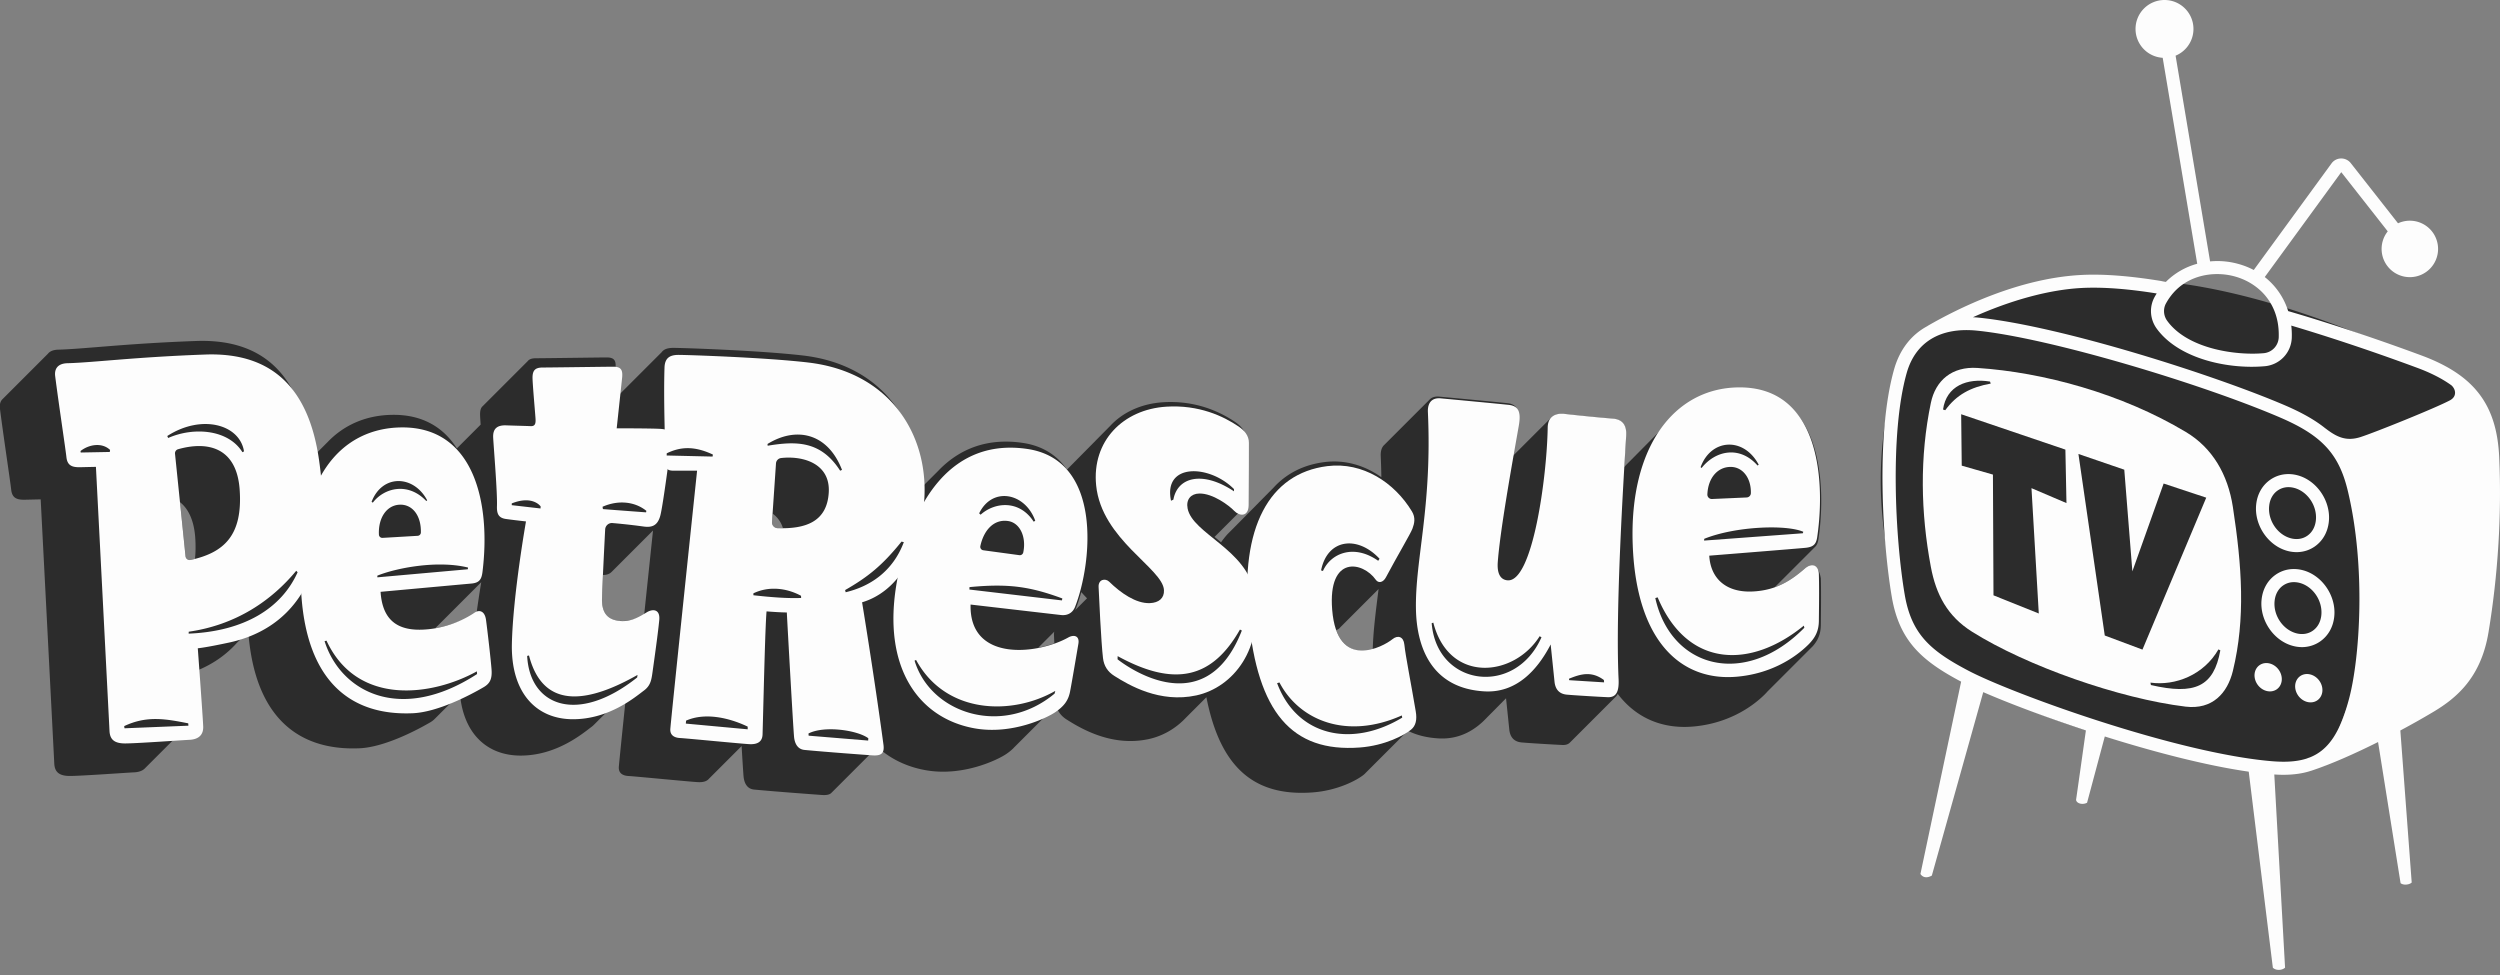 <svg xmlns="http://www.w3.org/2000/svg" fill="none" viewBox="0 0 364 142"><rect x="0" y="0" width="364" height="142" fill="#808080" stroke="none"/><path fill="#2C2C2C" d="M282 95.5c-10-9.5-10.167-34.667-4-44.5 0 0 5.5-7.5 27.5-10s54 15 54 15l-21 55.5c-19 1.167-47.437-7.391-56.5-16ZM262.812 82.758c-1.312 1.131-2.676 2.139-4.415 2.752.009-.01.014-.02.023-.029l.043-.043.043-.042a1.74 1.74 0 0 1 .043-.043l.042-.043.043-.043.043-.042a1.74 1.74 0 0 1 .043-.043l.042-.043.043-.043a1.74 1.74 0 0 0 .043-.043l.043-.042.043-.043.042-.043a1.74 1.74 0 0 0 .043-.043l.043-.042.043-.043.042-.043a1.74 1.74 0 0 0 .043-.043l.043-.043.043-.042a1.74 1.74 0 0 1 .043-.043l.042-.043.043-.043.043-.042.043-.043.042-.043.043-.043.043-.042.043-.043.042-.043a1.74 1.74 0 0 0 .043-.043l.043-.043.043-.042.043-.043.042-.043a1.58 1.58 0 0 0 .043-.043l.043-.042a1.74 1.74 0 0 1 .043-.043l.042-.043.043-.043.043-.042a1.74 1.74 0 0 1 .043-.043l.042-.043.043-.043a1.74 1.74 0 0 0 .043-.043l.043-.042.043-.043a17.113 17.113 0 0 1 .085-.086l.043-.043.043-.042.042-.043a1.74 1.74 0 0 0 .043-.043l.043-.043.043-.042.042-.043.043-.043.043-.043.043-.042a1.74 1.74 0 0 1 .043-.043l.042-.043.043-.043.043-.042.043-.043.042-.043a1.74 1.74 0 0 0 .043-.043l.043-.043.043-.042.043-.043.042-.043a1.58 1.58 0 0 0 .043-.043l.043-.042a1.74 1.74 0 0 1 .043-.043l.042-.043.043-.043.043-.042a1.74 1.74 0 0 1 .043-.043l.043-.043.042-.043a1.74 1.74 0 0 0 .043-.043l.043-.042.043-.043a17.113 17.113 0 0 1 .085-.086l.043-.043.043-.042.042-.043a1.74 1.74 0 0 0 .043-.043l.043-.043.043-.042a1.74 1.74 0 0 1 .043-.043l.042-.043.043-.043.043-.042a1.74 1.74 0 0 1 .043-.043l.042-.043.043-.043.043-.042.043-.043.042-.043a1.74 1.74 0 0 0 .086-.086l.043-.042a1.58 1.58 0 0 1 .043-.043l.042-.043a1.58 1.58 0 0 0 .043-.043l.043-.042a1.74 1.74 0 0 1 .043-.043l.042-.043.043-.043.043-.042a1.74 1.74 0 0 1 .043-.043l.042-.043.043-.043a1.74 1.74 0 0 0 .043-.043l.043-.042.043-.043.042-.043a1.74 1.74 0 0 0 .043-.043l.043-.043.043-.042.042-.043a1.74 1.74 0 0 0 .043-.043l.043-.043.043-.042a17.113 17.113 0 0 0 .085-.086l.043-.043.043-.042a1.74 1.74 0 0 1 .043-.043l.042-.043.043-.043.043-.042a1.74 1.74 0 0 1 .043-.043l.042-.043a1.74 1.74 0 0 0 .043-.043l.043-.043c.266-.247.409-.613.49-1.15 1.226-8.416.275-22.046-11.653-21.77-3.745.085-7.053 1.54-9.624 4.2a1.58 1.58 0 0 1-.043.043l-.042.043-.043.043-.043.043-.043.043a1.74 1.74 0 0 1-.043.042.421.421 0 0 0-.042.048 1.58 1.58 0 0 0-.043.043l-.043.042a1.74 1.74 0 0 1-.043.043l-.042.043-.043.043-.043.042-.043.043-.043.043-.042.043a1.74 1.74 0 0 0-.043.043c-.014.014-.029.028-.043.047a1.74 1.74 0 0 1-.043.043l-.042.043-.043.042-.043.043a17.113 17.113 0 0 0-.085.086l-.043.042-.043.043-.043.043-.043.043c-.014.014-.028.028-.042.047l-.043.043-.043.043a1.74 1.74 0 0 1-.043.043l-.042.043-.043.042-.043.043-.043.043-.043.042-.042.043a.352.352 0 0 0-.043.048l-.043.043a1.74 1.74 0 0 1-.043.042l-.042.043-.043.043-.043.043-.043.043-.042.042-.043.043-.043.043c-.014.014-.029.028-.043.047-.014.015-.028.029-.043.048l-.042.043a1.74 1.74 0 0 0-.043.042l-.043.043-.043.043-.042.043a1.58 1.58 0 0 0-.043.042l-.043.043a1.74 1.74 0 0 1-.043.043l-.042.043a.346.346 0 0 0-.043.047 1.74 1.74 0 0 0-.043.043l-.043.043a1.58 1.58 0 0 1-.043.043l-.042.042-.043.043-.043.043a1.74 1.74 0 0 1-.043.043l-.042.042-.043.043-.043.043a1.58 1.58 0 0 1-.086.09l-.042.043-.043.043-.043.043a1.74 1.74 0 0 1-.043.042l-.042.043-.043.043-.043.043a1.74 1.74 0 0 1-.043.043l-.042.042a.346.346 0 0 0-.043.048l-.043.043-.043.042a1.74 1.74 0 0 1-.043.043l-.042.043-.043.043-.043.042a1.74 1.74 0 0 1-.043.043l-.042.043-.043.043c-.014.014-.029.028-.043.047a1.58 1.58 0 0 1-.043.043l-.042.043a1.58 1.58 0 0 0-.043.043l-.043.042-.043.043a1.74 1.74 0 0 1-.043.043l-.042.043-.043.042-.043.043-.043.043a.421.421 0 0 0-.042.047l-.043.043-.043.043-.043.043a1.74 1.74 0 0 1-.043.043l-.042.042-.043.043-.043.043-.043.043-.042.042a.347.347 0 0 0-.043.048l-.043.043a17.113 17.113 0 0 0-.085.086c-.015.013-.029.028-.043.042l-.043.043-.043.043-.043.042-.042.043a1.74 1.74 0 0 0-.043.043l-.043.043a.55.55 0 0 0-.043.047l-.042.043-.043.043-.043.043a1.74 1.74 0 0 1-.043.042l-.043.043a17.113 17.113 0 0 1-.085.086l-.043.042-.043.043a.432.432 0 0 0-.042.048l-.043.042-.043.043a1.74 1.74 0 0 1-.043.043l-.042.043-.043.043-.043.042-.043.043-.043.043-.042.043a1.74 1.74 0 0 0-.043.042l-.043.043-.043.043-.042.043a1.58 1.58 0 0 0-.043.043l-.043.042a1.74 1.74 0 0 1-.043.043l-.042.043-.043.042-.043.043-.043.043-.043.043c-.133.138-.261.28-.389.423.109-1.835.204-3.403.275-4.567.105-1.74-.736-2.381-1.948-2.476-2.053-.157-5.636-.528-7.005-.685-.865-.1-1.611.072-2.053.623l-.043.043-.043.042-.042.043a1.74 1.74 0 0 0-.043.043l-.043.043-.043.043a17.113 17.113 0 0 0-.085.086c-.015.013-.029.028-.043.042l-.043.043a1.74 1.74 0 0 1-.043.042l-.042.043-.043.043-.043.043a1.74 1.74 0 0 1-.043.043l-.043.042a17.113 17.113 0 0 1-.085.086l-.043.043-.043.042-.042.043-.043.043-.043.043a1.58 1.58 0 0 1-.043.043l-.042.042-.043.043-.043.043a1.74 1.74 0 0 1-.086.085l-.042.043-.043.043-.043.043-.043.043-.042.042a1.74 1.74 0 0 0-.043.043l-.043.043-.043.042-.042.043a1.74 1.74 0 0 0-.086.086l-.043.043a1.74 1.74 0 0 1-.043.042l-.042.043-.043.043-.043.043a1.74 1.74 0 0 1-.043.042l-.042.043-.043.043-.043.043a1.74 1.74 0 0 1-.043.043l-.043.042a17.113 17.113 0 0 1-.085.086l-.043.043-.043.042-.042.043a1.74 1.74 0 0 0-.043.043l-.043.043-.043.043-.042.042-.043.043-.043.043-.043.043a1.74 1.74 0 0 1-.043.042l-.042.043-.043.043-.043.043-.043.043-.042.042a1.74 1.74 0 0 0-.043.043l-.043.043-.043.042-.042.043a1.74 1.74 0 0 0-.043.043l-.043.043-.043.043a1.74 1.74 0 0 1-.043.042l-.042.043-.043.043-.043.043a1.74 1.74 0 0 1-.043.043l-.042.042-.043.043-.043.043a1.74 1.74 0 0 1-.043.043l-.043.042a17.113 17.113 0 0 1-.085.086l-.043.043-.043.042-.042.043a1.74 1.74 0 0 0-.043.043l-.043.043a1.58 1.58 0 0 1-.043.042l-.042.043-.043.043-.043.043-.043.043a1.74 1.74 0 0 1-.043.042l-.042.043-.043.043-.043.043-.043.043-.042.042-.043.043-.043.043-.043.043-.042.042a1.74 1.74 0 0 0-.086.086l-.043.043a1.74 1.74 0 0 1-.043.042l-.042.043a1.58 1.58 0 0 0-.043.043l-.043.043a17.113 17.113 0 0 0-.085.086c-.015.013-.029.028-.043.042l-.043.043a1.74 1.74 0 0 1-.043.043l-.043.042-.042.043a1.74 1.74 0 0 0-.043.043l-.043.043-.043.042a17.113 17.113 0 0 1-.085.086l-.043.043-.043.042-.042.043a1.74 1.74 0 0 0-.043.043l-.043.043-.014.014c.29-1.673.58-3.308.846-4.824.366-2.067-.053-2.899-1.474-3.055-1.421-.157-8.744-.842-9.904-.95-.594-.053-1.078.09-1.406.436l-.043.043-.043.043a1.74 1.74 0 0 1-.043.043l-.042.042-.043.043-.043.043a1.74 1.74 0 0 1-.043.043l-.042.043-.043.042-.043.043-.043.043-.043.043-.042.042a1.74 1.74 0 0 0-.043.043l-.043.043a1.58 1.58 0 0 1-.043.043l-.042.042-.043.043-.043.043a1.74 1.74 0 0 1-.043.043l-.042.043-.043.042-.043.043-.043.043-.043.043-.042.042a1.74 1.74 0 0 0-.043.043l-.043.043-.043.043-.042.043a1.74 1.74 0 0 0-.043.042l-.043.043-.043.043a1.74 1.74 0 0 1-.043.043l-.042.042-.043.043-.043.043a1.74 1.74 0 0 1-.043.043l-.042.043-.043.042-.043.043a1.74 1.74 0 0 1-.043.043l-.042.043-.043.042-.043.043-.043.043-.043.043-.042.042a1.74 1.74 0 0 0-.043.043l-.043.043-.043.043-.042.042-.043.043-.043.043a1.74 1.74 0 0 1-.043.043l-.042.043-.043.042-.043.043-.043.043-.043.043-.042.042a1.74 1.74 0 0 0-.043.043l-.043.043-.043.043a17.113 17.113 0 0 1-.085.085l-.043.043-.043.043a1.74 1.74 0 0 1-.043.043l-.042.042-.043.043-.043.043a1.74 1.74 0 0 1-.043.043l-.042.043-.043.042-.043.043a1.74 1.74 0 0 1-.043.043l-.042.043-.043.042-.043.043-.043.043-.043.043-.042.042a1.74 1.74 0 0 0-.043.043l-.043.043a1.58 1.58 0 0 1-.043.043l-.042.042-.043.043-.043.043a1.74 1.74 0 0 1-.043.043l-.042.043a1.58 1.58 0 0 0-.043.042l-.043.043-.043.043-.043.043-.042.042-.043.043-.043.043-.043.043-.042.043a1.74 1.74 0 0 0-.043.042l-.043.043-.043.043a1.74 1.74 0 0 1-.043.043l-.042.042-.043.043-.043.043a1.74 1.74 0 0 1-.043.043l-.042.043-.043.042-.043.043a17.113 17.113 0 0 0-.085.086l-.043.042-.043.043-.043.043-.043.043a17.113 17.113 0 0 1-.085.085l-.043.043-.043.043-.042.042a1.74 1.74 0 0 0-.043.043l-.043.043a1.74 1.74 0 0 1-.086.086l-.042.042-.043.043-.043.043a1.74 1.74 0 0 1-.043.043l-.042.042-.043.043-.043.043-.043.043-.042.043a1.74 1.74 0 0 0-.043.042l-.043.043-.043.043a1.58 1.58 0 0 1-.043.043l-.042.042a1.58 1.58 0 0 0-.043.043l-.043.043a1.74 1.74 0 0 1-.043.043l-.042.043-.043.042-.043.043a1.74 1.74 0 0 1-.043.043l-.042.043-.043.042-.043.043-.043.043-.043.043-.042.042a1.74 1.74 0 0 0-.043.043l-.043.043c-.337.328-.513.86-.48 1.606a97.54 97.54 0 0 1 .09 3.06c-2.352-1.672-5.208-2.585-8.269-2.2-3.07.385-5.579 1.673-7.475 3.774l-.043.043-.043.042a1.74 1.74 0 0 1-.043.043l-.042.043-.043.043-.043.043a.55.55 0 0 0-.043.047l-.042.043a1.58 1.58 0 0 0-.043.043l-.043.042a1.74 1.74 0 0 1-.043.043l-.043.043-.042.043a1.74 1.74 0 0 0-.043.042l-.043.043-.043.043-.042.043a.352.352 0 0 0-.043.047l-.043.043a1.74 1.74 0 0 1-.043.043l-.042.043-.043.042-.043.043-.043.043-.043.043-.042.042a1.74 1.74 0 0 0-.043.043l-.043.043a.55.55 0 0 0-.043.047l-.042.043-.043.043-.043.043a1.74 1.74 0 0 1-.043.043l-.043.042a17.113 17.113 0 0 1-.085.086l-.043.043-.043.042c-.014.015-.028.029-.042.048l-.043.043-.043.043a1.74 1.74 0 0 1-.043.042l-.042.043-.043.043-.043.043-.043.042-.043.043-.042.043a.352.352 0 0 0-.043.047c-.014.015-.029.029-.043.048a1.58 1.58 0 0 1-.043.043l-.042.042a1.58 1.58 0 0 0-.043.043l-.043.043a1.74 1.74 0 0 1-.043.043l-.042.043-.043.042-.043.043-.043.043a.55.55 0 0 0-.043.047l-.042.043a1.58 1.58 0 0 0-.043.043l-.043.043a1.74 1.74 0 0 1-.043.042l-.042.043-.043.043-.043.043a17.113 17.113 0 0 0-.085.086l-.043.042a.347.347 0 0 0-.043.048l-.043.042a1.74 1.74 0 0 1-.043.043l-.042.043-.043.043-.043.042a1.74 1.74 0 0 1-.043.043l-.042.043-.043.043-.043.043a1.74 1.74 0 0 1-.043.042.55.55 0 0 0-.043.048l-.042.043-.043.042-.043.043a1.74 1.74 0 0 1-.043.043l-.042.043-.043.043-.043.042a1.74 1.74 0 0 1-.043.043l-.042.043a.353.353 0 0 0-.043.047l-.043.043-.043.043a1.74 1.74 0 0 1-.043.043l-.042.042-.043.043-.043.043-.043.043-.042.043a1.74 1.74 0 0 0-.043.042l-.043.043a1.74 1.74 0 0 1-.086.09l-.042.043-.043.043-.043.043-.043.043-.042.042a1.74 1.74 0 0 0-.043.043l-.043.043-.043.043a.432.432 0 0 0-.042.047l-.043.043-.043.043-.043.042-.043.043-.042.043a1.74 1.74 0 0 0-.043.043l-.043.043-.043.042-.042.043a1.74 1.74 0 0 0-.043.043c-.014.014-.029.028-.043.047a1.74 1.74 0 0 1-.043.043l-.042.043-.043.043a1.74 1.74 0 0 0-.043.042l-.043.043-.043.043-.042.043a1.74 1.74 0 0 0-.043.042l-.043.043a.55.55 0 0 0-.043.048l-.042.043-.043.042-.043.043-.043.043-.042.043a1.74 1.74 0 0 0-.086.085l-.043.043a1.58 1.58 0 0 1-.043.043l-.042.042-.043.043-.043.043a1.58 1.58 0 0 1-.043.043l-.042.043-.043.042-.043.043-.043.043a1.74 1.74 0 0 1-.043.043l-.042.042a1.74 1.74 0 0 0-.043.043l-.043.043c-.347.38-.665.784-.969 1.217-.314-.271-.628-.533-.941-.79.004-.004.009-.014.014-.018a1.74 1.74 0 0 1 .043-.043l.042-.043.043-.043a1.74 1.74 0 0 0 .043-.042l.043-.043.043-.043.042-.043a1.74 1.74 0 0 0 .043-.043l.043-.042.043-.043.042-.043a1.74 1.74 0 0 0 .043-.043l.043-.042.043-.043a17.113 17.113 0 0 0 .085-.086l.043-.042.043-.043a1.74 1.74 0 0 1 .043-.043l.042-.043.043-.043.043-.042.043-.043.042-.043a1.74 1.74 0 0 0 .043-.043l.043-.042.043-.043.043-.043.042-.043.043-.043.043-.042a1.74 1.74 0 0 1 .043-.043l.042-.043.043-.043.043-.042a1.74 1.74 0 0 1 .043-.043l.043-.043.042-.043.043-.042.043-.043.043-.043a17.113 17.113 0 0 1 .085-.085l.043-.043.043-.043.042-.043a1.74 1.74 0 0 0 .043-.043l.043-.042.043-.043a1.74 1.74 0 0 1 .043-.043l.042-.043.043-.042.043-.043a17.113 17.113 0 0 0 .085-.086l.043-.042.043-.043.043-.043.042-.043.043-.043a1.74 1.74 0 0 0 .043-.042l.043-.043.043-.043.042-.043a1.74 1.74 0 0 0 .043-.043l.043-.042.043-.043.042-.043.043-.043.043-.042a1.74 1.74 0 0 1 .043-.043l.042-.043.043-.043.043-.042.043-.043.043-.043.042-.043a1.74 1.74 0 0 0 .043-.043l.043-.042.043-.043a17.113 17.113 0 0 1 .085-.086l.043-.042.043-.043a1.74 1.74 0 0 1 .043-.043l.042-.043.043-.042.043-.043a17.113 17.113 0 0 0 .085-.086l.043-.042.043-.043a1.74 1.74 0 0 1 .043-.043l.042-.043.043-.043.043-.042c.214-.214.356-.58.361-1.141.038-3.911.038-8.06.038-9.087 0-1.026-.637-1.782-1.502-2.371-2.214-1.502-5.774-3.18-10.507-2.885-3.17.2-5.898 1.464-7.746 3.484a1.74 1.74 0 0 0-.086.085l-.043.043a1.74 1.74 0 0 1-.043.043l-.042.043-.043.042c-.014.015-.029.029-.043.048l-.043.043-.042.042a1.74 1.74 0 0 0-.043.043l-.043.043-.043.043a1.74 1.74 0 0 1-.043.043l-.042.042-.043.043-.043.043a1.74 1.74 0 0 1-.043.043.421.421 0 0 0-.042.047 1.74 1.74 0 0 0-.043.043l-.043.043-.043.042-.042.043a1.58 1.58 0 0 0-.043.043l-.043.043-.043.043a1.74 1.74 0 0 1-.043.042l-.042.043-.043.043c-.014.014-.029.028-.043.047l-.043.043-.042.043a1.58 1.58 0 0 0-.043.043l-.043.042c-.014.015-.028.03-.043.043a1.74 1.74 0 0 1-.043.043l-.042.043-.043.043-.043.042c-.014.015-.028.029-.043.048l-.042.043-.043.043-.043.042a1.74 1.74 0 0 1-.043.043l-.042.043-.043.042-.043.043a1.74 1.74 0 0 1-.043.043l-.043.043a.421.421 0 0 0-.042.047.346.346 0 0 0-.043.048l-.043.043-.043.043-.042.042a1.74 1.74 0 0 0-.043.043l-.043.043-.043.042-.042.043a1.74 1.74 0 0 0-.043.043l-.043.043c-.014.014-.029.028-.043.047l-.043.043-.042.043a1.74 1.74 0 0 0-.043.043l-.043.043-.043.042-.042.043a1.74 1.74 0 0 0-.043.043l-.043.043-.043.042-.042.043a.346.346 0 0 0-.043.048 1.74 1.74 0 0 0-.043.042l-.043.043-.043.043-.042.043a1.74 1.74 0 0 0-.043.043l-.043.042-.043.043-.042.043a1.58 1.58 0 0 0-.043.043l-.043.042c-.014.015-.029.029-.043.048l-.043.043-.042.042a1.74 1.74 0 0 0-.043.043l-.043.043a1.58 1.58 0 0 1-.043.043l-.042.043-.043.042-.043.043a1.74 1.74 0 0 1-.043.043c-.014.014-.028.028-.042.047a1.74 1.74 0 0 0-.043.043l-.043.043-.043.043-.043.042-.042.043a1.58 1.58 0 0 0-.043.043l-.043.043a1.74 1.74 0 0 1-.043.042l-.042.043-.043.043c-.014.014-.029.029-.043.048l-.043.042-.043.043-.042.043-.043.043-.043.042a1.74 1.74 0 0 1-.043.043l-.042.043-.043.043-.043.042c-.014.015-.028.029-.043.048l-.042.043a1.74 1.74 0 0 0-.043.043l-.043.042-.043.043a17.113 17.113 0 0 0-.085.086l-.043.042-.043.043a1.74 1.74 0 0 1-.043.043l-.042.043a.353.353 0 0 0-.043.047l-.043.043-.043.043-.042.043-.043.042-.043.043-.043.043a1.74 1.74 0 0 1-.043.043l-.042.042-.043.043c-.014.014-.029.029-.043.048a1.58 1.58 0 0 1-.043.043l-.042.042a1.58 1.58 0 0 0-.043.043l-.043.043a1.74 1.74 0 0 1-.086.085l-.042.043-.043.043-.043.043-.043.043-.042.042a1.74 1.74 0 0 0-.043.043l-.01.01c-1.368-1.992-3.431-3.441-6.434-3.888-5.142-.76-9.225.841-12.319 4.078l-.042.042-.043.043-.043.043a1.74 1.74 0 0 1-.043.043l-.042.043-.043.042-.043.043-.043.043-.043.043a17.113 17.113 0 0 1-.085.085l-.043.043-.043.043-.042.042a1.74 1.74 0 0 0-.043.043l-.043.043a1.58 1.58 0 0 1-.043.043l-.042.042-.043.043-.043.043-.043.043a1.74 1.74 0 0 1-.043.043l-.042.042-.043.043-.043.043-.043.043-.042.042a1.74 1.74 0 0 0-.043.043l-.043.043-.043.043a1.58 1.58 0 0 1-.043.042l-.042.043a1.58 1.58 0 0 0-.043.043l-.043.043a1.74 1.74 0 0 1-.043.043l-.042.042-.043.043-.043.043a1.74 1.74 0 0 1-.043.043l-.042.043-.043.042a1.74 1.74 0 0 0-.043.043l-.043.043-.043.043-.042.042a1.74 1.74 0 0 0-.043.043l-.043.043-.043.043-.042.042a1.74 1.74 0 0 0-.043.043l-.043.043-.043.043-.042.042a1.58 1.58 0 0 0-.043.043l-.043.043-.043.043a1.74 1.74 0 0 1-.043.043l-.042.042-.043.043-.043.043-.043.043-.042.042-.043.043-.043.043a.786.786 0 0 1-.029.029c.447-9.225-5.066-18.188-16.923-19.57-6.32-.737-17.593-1.108-18.857-1.108-.794 0-1.379.166-1.72.637l-.043.042-.043.043-.043.043-.043.043a121543999773.321 121543999773.321 0 0 0-.085.085l-.043.043-.043.043-.043.043-.042.042a241905596269.109 241905596269.109 0 0 0-.129.129l-.042.042-.043.043-.043.043-.043.043-.042.042-.043.043-.043.043-.043.043-.043.043-.042.042-.043.043-.043.043-.043.043-.043.043-.042.042-.043.043-.043.043-.043.043-.042.042a121543999773.321 121543999773.321 0 0 1-.171.171l-.043.043-.043.043-.043.043a121543999773.321 121543999773.321 0 0 0-.085.085l-.043.043-.043.043-.043.043-.042.042-.043.043a121543999773.321 121543999773.321 0 0 1-.086.086l-.042.042-.043.043-.043.043-.043.043-.042.042-.043.043-.043.043a17.25 17.25 0 0 1-.043.043l-.043.043-.042.042-.043.043-.043.043-.043.043-.043.043-.042.042a17.25 17.25 0 0 1-.086.086l-.043.043-.042.042-.043.043a121543999773.321 121543999773.321 0 0 1-.128.128l-.043.043-.043.043-.043.043-.043.042-.042.043-.043.043-.043.043-.043.043-.042.042-.043.043a121514742608.553 121514742608.553 0 0 1-.086.086l-.043.042a17.25 17.25 0 0 1-.042.043l-.043.043-.043.043-.042.042-.043.043-.043.043-.043.043a241905596269.109 241905596269.109 0 0 0-.085.085l-.043.043-.043.043-.043.043-.043.043-.042.042-.043.043a121543999773.321 121543999773.321 0 0 0-.086.086l-.042.042-.043.043-.043.043-.043.043-.042.042-.043.043-.043.043-.043.043-.043.042-.042.043-.043.043-.043.043-.043.043-.042.042-.043.043a121514742608.553 121514742608.553 0 0 1-.086.086l-.043.042-.042.043-.043.043-.043.043-.042.042-.043.043-.043.043-.043.043a241905596269.109 241905596269.109 0 0 0-.128.128l-.043.043-.043.043-.043.043-.042.042-.043.043-.043.043a121543999773.321 121543999773.321 0 0 0-.085.085l-.043.043-.043.043-.043.043-.042.042-.043.043-.043.043-.043.043a17.25 17.25 0 0 1-.085.085l-.043.043-.043.043-.043.043-.042.042a120952798134.494 120952798134.494 0 0 1-.129.129l-.043.042-.042.043c-.228.285-.361.69-.376 1.25a76.683 76.683 0 0 0-.038 1.844h-.46s.67-6.202.788-7.347c.119-1.145-.157-1.62-1.264-1.62s-9.124.118-10.313.118c-.603 0-.979.133-1.202.418a17.25 17.25 0 0 0-.043.043l-.043.043-.042.043-.043.042-.043.043-.043.043-.042.043-.043.042a17.25 17.25 0 0 0-.043.043l-.043.043-.043.043-.042.042-.043.043-.043.043-.042.043a17.25 17.25 0 0 0-.086.085l-.043.043-.043.043-.042.043-.043.042-.043.043-.043.043-.043.043-.042.043-.043.042-.043.043-.043.043-.042.043-.043.042-.043.043-.043.043-.042.043a17.25 17.25 0 0 0-.086.085l-.043.043-.043.043-.042.043-.043.042-.043.043a17.25 17.25 0 0 0-.043.043l-.042.043-.043.042-.043.043-.043.043-.043.043a17.25 17.25 0 0 0-.042.043l-.043.042-.043.043-.043.043-.042.043-.043.042-.043.043-.043.043-.042.043-.043.042-.043.043-.043.043-.043.043-.042.043a17.25 17.25 0 0 0-.043.042l-.043.043-.043.043-.042.043-.043.042-.043.043-.043.043-.042.043a17.25 17.25 0 0 0-.086.085l-.043.043-.043.043-.042.043-.043.042-.043.043a17.25 17.25 0 0 0-.043.043l-.042.043-.043.042-.043.043-.043.043a121543999773.321 121543999773.321 0 0 1-.085.086l-.043.042-.043.043-.043.043-.042.043-.043.042-.043.043-.043.043-.042.043-.043.042-.043.043-.043.043-.043.043-.042.043a17.25 17.25 0 0 0-.043.042l-.043.043-.043.043-.042.043-.043.042-.043.043-.043.043-.042.043a17.25 17.25 0 0 0-.086.085l-.043.043-.043.043-.042.043-.043.042a17.25 17.25 0 0 0-.128.129l-.043.042-.043.043-.043.043a121543999773.321 121543999773.321 0 0 1-.085.086l-.043.042-.043.043-.043.043-.042.043-.043.042-.043.043-.043.043-.042.043-.043.042-.043.043a17.25 17.25 0 0 0-.043.043l-.043.043-.042.043a17.25 17.25 0 0 0-.043.042l-.043.043-.043.043-.042.043-.043.042a121514742608.553 121514742608.553 0 0 1-.086.086l-.042.043a17.25 17.25 0 0 0-.043.043l-.043.042-.043.043a17.25 17.25 0 0 0-.043.043l-.042.043-.043.042-.043.043-.043.043-.042.043-.043.042-.043.043a17.25 17.25 0 0 0-.085.086l-.043.043-.043.042-.043.043-.043.043c-.242.27-.323.694-.304 1.288.01.29.043.765.081 1.32-.01.01-.019.025-.028.034-.015.015-.029.034-.043.043-.015.014-.029.033-.043.043-.014.014-.028.033-.043.042-.014.015-.028.034-.042.043-.015.015-.029.034-.043.043-.015.014-.029.033-.043.043-.014.014-.029.033-.043.043-.014.014-.028.033-.043.042-.014.015-.028.034-.042.043-.015.014-.029.033-.043.043-.014.014-.029.033-.043.043-.014.014-.028.033-.043.042-.014.015-.028.034-.043.043-.014.014-.028.033-.042.043-.014.014-.029.033-.043.043-.014.014-.029.033-.043.043-.014.014-.028.033-.043.042-.014.015-.028.034-.042.043-.015.014-.029.033-.043.043-.014.014-.029.033-.043.043-.014.014-.028.033-.043.042-.014.015-.028.034-.042.043-.015.014-.029.034-.043.043-.014.014-.029.033-.043.043-.014.014-.028.033-.043.043-.014.014-.028.033-.043.042-.014.014-.028.034-.042.043-.014.014-.029.033-.043.043-.014.014-.029.033-.043.043-.014.014-.028.033-.043.042-.014.015-.028.034-.042.043-.015.014-.029.033-.043.043-.014.014-.029.033-.043.043-.014.014-.028.033-.043.042-.014.015-.028.034-.042.043-.015.015-.029.034-.043.043-.015.014-.029.033-.043.043-.014.014-.028.033-.043.042-.014.015-.028.034-.042.043-.015.015-.03.034-.043.043-.015.014-.029.033-.043.043-.014.014-.029.033-.043.043-.014.014-.028.033-.043.042-.014.015-.028.034-.042.043-.015.014-.029.033-.043.043-.014.014-.029.033-.043.043-.014.014-.028.033-.043.042-.014.015-.028.034-.043.043-.014.014-.028.033-.042.043-.014.014-.029.033-.043.043-.014.014-.029.033-.043.043-.014.014-.028.033-.043.042-.014.015-.028.034-.042.043-.015.014-.029.033-.043.043-.014.014-.029.033-.043.043-.014.014-.028.033-.043.042-.014.015-.028.034-.042.043-.015.014-.029.033-.043.043-.014.014-.029.033-.043.043-.014.014-.028.033-.043.042-.014.015-.028.034-.043.043-.014.014-.028.034-.042.043-.014.014-.029.033-.043.043-.014.014-.029.033-.043.043-.014.014-.028.033-.043.042-.014.015-.028.034-.042.043-.015.014-.029.033-.043.043-.014.014-.029.033-.043.043-.014.014-.028.033-.043.043-.014.014-.028.033-.043.042-.014.014-.028.033-.042.043-.015.014-.029.033-.043.043-.014.014-.028.033-.043.043-.014.014-.028.033-.042.042-.015.015-.03.034-.043.043-.015.014-.029.033-.043.043-.014.014-.029.033-.043.043-.014.014-.028.033-.043.042-.014.015-.028.034-.042.043-.015.014-.024.029-.038.043-1.91-3.008-4.933-4.952-9.41-4.89-3.621.047-6.9 1.335-9.434 3.987l-.042.043a17.25 17.25 0 0 0-.043.043l-.043.042-.043.043-.043.043-.042.043-.043.042-.043.043a17.25 17.25 0 0 0-.043.043l-.042.043-.043.042-.043.043-.043.043a121543999773.321 121543999773.321 0 0 0-.085.086l-.043.042-.043.043-.043.043-.042.043-.043.042-.043.043a17.25 17.25 0 0 0-.043.043l-.042.043-.043.042-.043.043-.043.043-.043.043-.042.043-.043.042a17.25 17.25 0 0 0-.043.043l-.043.043-.042.043-.043.042-.043.043-.043.043-.042.043a17.25 17.25 0 0 0-.043.043l-.043.042-.043.043-.043.043-.042.043-.043.042-.043.043a17.25 17.25 0 0 0-.043.043l-.042.043-.043.042-.043.043-.043.043a121543999773.321 121543999773.321 0 0 0-.085.086l-.043.042-.043.043-.043.043-.042.043-.043.042c-.005.005-.01.015-.02.02a55.654 55.654 0 0 0-.227-1.816c-1.421-9.8-6.32-15.645-16.543-15.279-10.223.366-16.225 1.16-20.07 1.264-.746.02-1.23.243-1.506.594l-.043.043-.043.043-.043.043-.042.042-.043.043-.043.043-.043.043-.042.042-.043.043-.043.043-.043.043-.042.043-.043.042-.043.043-.043.043-.043.043-.042.042-.043.043-.043.043-.043.043-.042.042-.043.043-.043.043-.043.043-.042.042-.043.043-.043.043-.043.043-.043.043-.042.042-.043.043-.043.043-.043.043-.042.043-.043.042-.043.043-.043.043-.043.043-.042.042-.043.043-.043.043-.043.043-.042.042-.043.043-.043.043-.043.043-.042.043-.043.042-.043.043-.043.043-.043.043-.042.042-.043.043-.043.043-.043.043-.042.042-.043.043-.043.043-.043.043-.042.042-.043.043-.043.043-.043.043-.043.043-.042.042-.043.043-.043.043-.043.043-.042.043-.043.042-.043.043-.043.043-.043.043-.042.042-.043.043-.043.043-.043.043-.042.042-.043.043-.043.043-.043.043-.042.043-.043.042-.043.043-.043.043-.043.043-.042.042-.043.043-.043.043-.043.043-.042.042-.043.043-.043.043-.043.043-.042.042-.043.043-.043.043-.043.043-.043.043-.042.042-.043.043-.043.043-.043.043-.042.043-.043.042-.043.043-.043.043-.043.043-.042.042-.043.043-.043.043-.043.043-.042.042-.043.043-.043.043-.043.043-.042.042-.043.043-.043.043-.043.043-.043.043-.042.042-.043.043-.043.043-.043.043-.042.042-.043.043-.043.043-.043.043-.042.043-.043.042-.043.043-.043.043-.043.043-.042.042-.043.043-.043.043-.043.043-.042.043-.043.042-.043.043-.043.043-.043.043-.042.042-.043.043-.043.043-.043.043-.042.042-.043.043-.043.043-.043.043-.042.042-.043.043-.043.043-.043.043c-.304.342-.394.817-.323 1.35.513 4.02 1.502 10.536 1.635 11.771.133 1.236.817 1.502 2.03 1.473l2.266-.052s1.925 37.268 1.977 38.428c.052 1.16.58 1.844 2.267 1.844 1.687 0 8.217-.475 9.376-.528.604-.028 1.131-.19 1.497-.522.015-.015.029-.034.043-.043.014-.014.029-.033.043-.043.014-.014.029-.033.043-.043.014-.014.028-.033.043-.042.014-.015.028-.034.042-.043.014-.014.029-.033.043-.043.014-.014.029-.033.043-.043.014-.014.028-.033.043-.042.014-.015.028-.034.042-.043.015-.015.029-.034.043-.043.014-.014.029-.033.043-.043.014-.014.028-.033.043-.043.014-.014.028-.033.042-.042.015-.015.029-.034.043-.043.014-.014.029-.033.043-.043.014-.014.028-.033.043-.043.014-.014.028-.033.043-.042.014-.015.028-.034.042-.043.015-.014.029-.033.043-.043.014-.014.029-.033.043-.043.014-.014.028-.033.043-.043.014-.014.028-.033.042-.042.015-.015.029-.034.043-.043.014-.014.029-.033.043-.043.014-.014.028-.033.043-.043.014-.014.028-.033.043-.042.014-.015.028-.034.042-.043.015-.014.029-.033.043-.043.014-.014.029-.033.043-.043.014-.014.028-.033.043-.042.014-.015.028-.034.042-.043.015-.014.029-.033.043-.043.014-.014.029-.033.043-.043.014-.014.028-.033.043-.043.014-.014.028-.033.042-.042.015-.015.029-.034.043-.043.014-.014.029-.033.043-.043.014-.014.029-.033.043-.043.014-.014.028-.033.043-.042.014-.015.028-.034.042-.043.015-.014.029-.033.043-.043.014-.014.029-.033.043-.043.014-.014.028-.033.043-.042.014-.015.028-.034.042-.043.015-.015.029-.034.043-.043.014-.014.029-.033.043-.043.014-.014.028-.033.043-.043.014-.014.028-.033.043-.042.014-.015.028-.034.042-.043.014-.014.029-.033.043-.043.014-.014.028-.033.043-.043.014-.014.028-.033.043-.042.014-.015.028-.034.042-.043.015-.014.029-.033.043-.043.014-.014.029-.033.043-.043.014-.014.028-.033.043-.043.014-.014.028-.033.042-.042.015-.015.029-.034.043-.043.014-.014.029-.033.043-.043.014-.014.028-.033.043-.043.014-.014.028-.033.042-.042.015-.015.029-.034.043-.043.015-.014.029-.033.043-.043.014-.014.029-.033.043-.043.014-.014.028-.033.043-.042.014-.015.028-.034.042-.043.015-.014.029-.033.043-.043.014-.014.029-.033.043-.043.014-.014.028-.033.043-.043.014-.014.028-.033.042-.042.015-.015.029-.034.043-.043.014-.014.029-.033.043-.043.014-.014.029-.033.043-.043.014-.014.028-.033.043-.042.014-.015.028-.034.042-.043.015-.014.029-.033.043-.043.014-.014.029-.033.043-.043.014-.014.028-.033.043-.042.014-.015.028-.034.042-.043.015-.015.029-.034.043-.043.014-.014.029-.033.043-.043.014-.014.028-.033.043-.043.014-.014.028-.033.043-.042.014-.015.028-.034.042-.043.014-.014.029-.033.043-.043.014-.014.028-.033.043-.043.014-.014.028-.033.043-.042.014-.015.028-.034.042-.043.015-.014.029-.033.043-.043.014-.014.029-.033.043-.043.014-.014.028-.033.043-.043.014-.014.028-.033.042-.042.015-.015.029-.034.043-.043.014-.014.029-.033.043-.043.014-.014.029-.033.043-.043.014-.014.028-.033.042-.042.015-.015.029-.034.043-.043.015-.014.029-.033.043-.043.014-.014.028-.033.043-.043.014-.014.028-.033.043-.042.014-.015.028-.034.042-.043.015-.014.029-.033.043-.043.014-.014.029-.033.043-.043.014-.014.028-.033.043-.043.014-.014.028-.033.042-.042.015-.015.029-.034.043-.043.014-.014.029-.033.043-.043.014-.014.029-.033.043-.043.014-.014.028-.033.043-.042.014-.015.028-.034.042-.043.015-.014.029-.033.043-.043.014-.014.029-.033.043-.043.014-.014.028-.033.043-.042.014-.015.028-.034.042-.043.015-.015.029-.034.043-.043.014-.014.029-.033.043-.043.014-.014.028-.033.043-.043.014-.014.028-.033.043-.042.014-.015.028-.034.042-.043.014-.014.029-.033.043-.043.014-.014.029-.033.043-.043.014-.014.028-.033.043-.042.014-.015.028-.034.042-.043.015-.014.029-.033.043-.043.014-.014.029-.033.043-.043.014-.014.028-.033.043-.043.014-.014.028-.033.042-.042.015-.015.029-.034.043-.043.014-.014.029-.033.043-.043.014-.014.029-.033.043-.043.014-.014.028-.033.042-.042.015-.015.029-.034.043-.043.015-.014.029-.033.043-.043.014-.014.028-.033.043-.043.014-.014.028-.033.043-.042.014-.015.028-.034.042-.043.015-.015.029-.034.043-.043.014-.014.029-.033.043-.043.014-.014.028-.033.043-.043.014-.014.028-.033.042-.042.015-.015.029-.034.043-.043.014-.014.029-.033.043-.043.014-.014.029-.033.043-.043.014-.014.028-.033.043-.042.014-.015.028-.034.042-.043.015-.014.029-.033.043-.043.014-.014.029-.033.043-.043.014-.014.028-.033.043-.043.014-.014.028-.033.042-.042.015-.015.029-.034.043-.043.014-.014.029-.033.043-.043.014-.014.028-.033.043-.043.014-.014.028-.033.043-.042.014-.015.028-.034.042-.043.014-.014.029-.033.043-.043.361-.309.575-.784.546-1.468-.023-.656-.209-3.289-.39-5.855 2.434-.851 4.744-2.234 6.63-4.34.015-.013.029-.028.043-.042l.043-.043.043-.043.042-.042.043-.043.043-.043.043-.043.043-.043.042-.042.043-.043.043-.043.043-.043.043-.042.042-.043.043-.043.043-.043.043-.042.042-.043.043-.043.043-.043c.014-.014.028-.028.043-.047l.042-.043.043-.043.043-.043.043-.042.042-.043.043-.043.043-.043.043-.042.043-.043c.014-.014.028-.029.042-.048l.043-.043.043-.042.043-.043.042-.043.043-.043.043-.042.043-.043c.01-.01.019-.02.028-.033.903 12.332 7.138 17.403 16.192 17.018 3.688-.157 8.497-2.718 10.327-3.792.242-.143.442-.295.603-.461l.043-.043.043-.043a1.74 1.74 0 0 0 .085-.086l.043-.042.043-.043.043-.043.042-.043.043-.042a1.74 1.74 0 0 1 .043-.043l.043-.043.042-.043a17.113 17.113 0 0 0 .086-.085l.043-.043.042-.043a1.74 1.74 0 0 0 .043-.043l.043-.042.043-.043.043-.043a1.74 1.74 0 0 0 .042-.043l.043-.042.043-.043.043-.043a1.74 1.74 0 0 0 .042-.043l.043-.042.043-.043a1.74 1.74 0 0 1 .043-.043l.043-.043.042-.043.043-.042a1.74 1.74 0 0 1 .043-.043l.043-.043.042-.043.043-.042.043-.043.043-.043a1.74 1.74 0 0 0 .085-.086l.043-.042.043-.043.043-.043.042-.043.043-.042.043-.043.043-.043.042-.043a17.113 17.113 0 0 0 .129-.128l.043-.043a1.74 1.74 0 0 0 .042-.043l.043-.042.043-.043.043-.043a1.74 1.74 0 0 0 .042-.043l.043-.042.043-.043.043-.043a1.74 1.74 0 0 0 .042-.043l.043-.042.043-.043a1.74 1.74 0 0 1 .043-.043l.043-.043.042-.043.043-.042a1.74 1.74 0 0 1 .043-.043l.043-.043.042-.043.043-.042a1.74 1.74 0 0 1 .043-.043l.043-.043.042-.043a17.113 17.113 0 0 1 .086-.085l.043-.043.043-.043a1.74 1.74 0 0 0 .042-.043l.043-.042.043-.043.043-.043.043-.043.042-.042a1.74 1.74 0 0 1 .086-.086l.043-.043a.54.54 0 0 0 .023-.024c.514 5.841 3.959 8.973 8.74 9.011 5.294.038 9.11-3.198 10.431-4.187.133-.1.248-.204.352-.309l.043-.043.043-.042.043-.043.042-.043a1.74 1.74 0 0 0 .043-.043l.043-.042.042-.043.043-.043a1.74 1.74 0 0 0 .043-.043l.043-.042.043-.043a1.74 1.74 0 0 1 .042-.043l.043-.043.043-.043.043-.042a1.74 1.74 0 0 1 .043-.043l.042-.043.043-.043.043-.042a1.74 1.74 0 0 1 .043-.043l.042-.043a1.58 1.58 0 0 0 .086-.086l.043-.042.042-.043.043-.043a1.74 1.74 0 0 0 .043-.043l.043-.042.042-.043.043-.043.043-.043.043-.042a1.74 1.74 0 0 1 .043-.043l.042-.043.043-.043.043-.043.043-.042.043-.043.042-.043.043-.043.043-.042.042-.043.043-.043a1.74 1.74 0 0 0 .043-.043l.043-.042.043-.043.042-.043.043-.043.043-.043.043-.042a1.74 1.74 0 0 1 .043-.043l.042-.043.043-.043.043-.042a1.74 1.74 0 0 1 .043-.043l.042-.043.043-.043a1.74 1.74 0 0 0 .043-.043l.043-.042.042-.043.043-.043a1.74 1.74 0 0 0 .043-.043l.043-.042.042-.043.043-.043a1.74 1.74 0 0 0 .043-.043l.043-.042.043-.043a1.74 1.74 0 0 1 .042-.043l.043-.043.043-.043.043-.042a1.74 1.74 0 0 1 .043-.043l.042-.043.043-.043.043-.042.043-.043.042-.043a1.74 1.74 0 0 0 .043-.043l.043-.042.043-.043.042-.043.043-.043.043-.043.043-.042a1.74 1.74 0 0 1 .043-.043l.042-.043.043-.043a17.113 17.113 0 0 0 .086-.085l.042-.043.043-.043a1.74 1.74 0 0 0 .043-.043l.043-.042.042-.043.043-.043a1.74 1.74 0 0 0 .043-.043l.043-.042.042-.043.043-.043a1.74 1.74 0 0 0 .043-.043l.043-.042.043-.043a1.74 1.74 0 0 1 .042-.043l.043-.043.043-.043.043-.042a1.74 1.74 0 0 1 .043-.043l.042-.043.043-.043.01-.009c-.604 5.803-1.07 10.379-1.103 10.869-.052.788.423 1.264 1.42 1.316.999.052 9.007.841 10.114.893.703.034 1.264-.104 1.587-.494a.872.872 0 0 0 .043-.043l.043-.042a.872.872 0 0 1 .043-.043l.042-.043a.872.872 0 0 0 .043-.043l.043-.042a.872.872 0 0 1 .043-.043l.042-.043a.872.872 0 0 0 .043-.043.872.872 0 0 0 .043-.043l.043-.042a.872.872 0 0 1 .043-.043l.042-.043a.872.872 0 0 0 .043-.043l.043-.042a.872.872 0 0 1 .043-.043l.042-.043a.872.872 0 0 0 .043-.043l.043-.042.043-.043.043-.043.042-.043a.872.872 0 0 0 .043-.043l.043-.042a.872.872 0 0 1 .043-.043l.042-.043a.872.872 0 0 0 .043-.043l.043-.042a.872.872 0 0 1 .043-.043l.042-.043a.872.872 0 0 0 .043-.043l.043-.042.043-.043a.872.872 0 0 1 .043-.043l.042-.043a.872.872 0 0 0 .043-.043l.043-.042a.872.872 0 0 1 .043-.043l.042-.043a.872.872 0 0 0 .043-.043l.043-.042a.872.872 0 0 1 .043-.043l.043-.043.042-.043a.872.872 0 0 0 .043-.043l.043-.042a.872.872 0 0 1 .043-.043l.042-.043a.872.872 0 0 0 .043-.043l.043-.042a.872.872 0 0 1 .043-.043l.042-.043a.872.872 0 0 0 .043-.043l.043-.042.043-.043.043-.043.042-.043a.872.872 0 0 0 .043-.043l.043-.042a.872.872 0 0 1 .043-.043l.042-.043a.872.872 0 0 0 .043-.043l.043-.042a.872.872 0 0 1 .043-.043l.042-.043a.872.872 0 0 0 .043-.043l.043-.042.043-.043a.872.872 0 0 1 .043-.043l.042-.043a.872.872 0 0 0 .043-.043l.043-.042a.872.872 0 0 1 .043-.043l.042-.043a.872.872 0 0 0 .043-.043l.043-.042a.872.872 0 0 1 .043-.043l.043-.043.042-.043a.872.872 0 0 0 .043-.043l.043-.042a.872.872 0 0 1 .043-.043l.042-.043a.872.872 0 0 0 .043-.043l.043-.042a.872.872 0 0 1 .043-.043l.042-.043a.872.872 0 0 0 .043-.043l.043-.042.043-.043a.872.872 0 0 1 .043-.043l.042-.043a.872.872 0 0 0 .043-.043l.043-.042a.872.872 0 0 1 .043-.043l.042-.043a.872.872 0 0 0 .043-.043l.043-.042a.872.872 0 0 1 .043-.043l.042-.043a.872.872 0 0 0 .043-.043.872.872 0 0 0 .043-.043l.043-.042a.872.872 0 0 1 .043-.043l.042-.043a.872.872 0 0 0 .043-.043l.043-.042a.872.872 0 0 1 .043-.043l.042-.043a.872.872 0 0 0 .043-.043l.043-.042c0-.005.005-.005.009-.005.138 2.314.248 4.058.286 4.429.104 1.055.579 1.806 1.525 1.896 3.37.319 8.431.685 9.852.789.736.052 1.183-.052 1.43-.328a.872.872 0 0 0 .043-.043l.043-.042a.872.872 0 0 1 .043-.043l.042-.043a.872.872 0 0 0 .043-.043l.043-.042a.872.872 0 0 1 .043-.043l.042-.043a.872.872 0 0 0 .043-.043.872.872 0 0 0 .043-.043l.043-.042a.872.872 0 0 1 .043-.043l.042-.043a.872.872 0 0 0 .043-.043l.043-.042a.872.872 0 0 1 .043-.043l.042-.043a.872.872 0 0 0 .043-.043l.043-.042a.872.872 0 0 1 .043-.043l.043-.043.042-.043a.872.872 0 0 0 .043-.043l.043-.042a.872.872 0 0 1 .043-.043l.042-.043a.872.872 0 0 0 .043-.043l.043-.042a.872.872 0 0 1 .043-.043l.042-.043a.872.872 0 0 0 .043-.043l.043-.042.043-.043.043-.043.042-.043a.872.872 0 0 0 .043-.043l.043-.042a.872.872 0 0 1 .043-.043l.042-.043a.872.872 0 0 0 .043-.043l.043-.042a.872.872 0 0 1 .043-.043l.042-.043a.872.872 0 0 0 .043-.043.872.872 0 0 0 .043-.043l.043-.042a.872.872 0 0 1 .043-.043l.042-.043a.872.872 0 0 0 .043-.043l.043-.042a.872.872 0 0 1 .043-.043l.042-.043a.872.872 0 0 0 .043-.043l.043-.042.043-.043.043-.043.042-.043a.872.872 0 0 0 .043-.043l.043-.042a.872.872 0 0 1 .043-.043l.042-.043a.872.872 0 0 0 .043-.043l.043-.042a.872.872 0 0 1 .043-.043l.042-.043a.872.872 0 0 0 .043-.043l.043-.042.043-.043a.872.872 0 0 1 .043-.043l.042-.043a.872.872 0 0 0 .043-.043l.043-.042a.872.872 0 0 1 .043-.043l.042-.043a.872.872 0 0 0 .043-.043l.043-.042a.872.872 0 0 1 .043-.043l.043-.043.042-.043a.872.872 0 0 0 .043-.043l.043-.042a.872.872 0 0 1 .043-.043l.042-.043a.872.872 0 0 0 .043-.043l.043-.042a.872.872 0 0 1 .043-.043l.042-.043a.872.872 0 0 0 .043-.043l.043-.042.043-.043.043-.043.042-.043a.872.872 0 0 0 .043-.043l.043-.042a.872.872 0 0 1 .043-.043l.042-.043a.872.872 0 0 0 .043-.043l.043-.042a.872.872 0 0 1 .043-.043l.042-.043a.872.872 0 0 0 .043-.043l.043-.042.043-.043a.872.872 0 0 1 .043-.043l.042-.043a.872.872 0 0 0 .043-.043l.043-.042a.872.872 0 0 1 .043-.043l.042-.043a.872.872 0 0 0 .043-.043l.043-.042a.872.872 0 0 1 .043-.043l.043-.043.042-.043a.872.872 0 0 0 .043-.043l.043-.042a.872.872 0 0 1 .043-.043l.042-.043a.872.872 0 0 0 .043-.043l.043-.042a.872.872 0 0 1 .043-.043l.042-.043a.872.872 0 0 0 .043-.043l.043-.042.043-.043.043-.043.042-.043a.872.872 0 0 0 .043-.043l.043-.042a.872.872 0 0 1 .043-.043l.042-.043a.872.872 0 0 0 .043-.043l.043-.042a.872.872 0 0 1 .043-.043l.042-.043a.872.872 0 0 0 .043-.043l.043-.042.043-.043a.872.872 0 0 1 .043-.043l.042-.043a.872.872 0 0 0 .043-.043l.043-.042a.872.872 0 0 1 .043-.043l.042-.043a.872.872 0 0 0 .043-.043l.043-.042a.872.872 0 0 1 .043-.043l.043-.043.042-.043a.872.872 0 0 0 .043-.043l.043-.042a.872.872 0 0 1 .043-.043l.042-.043a.872.872 0 0 0 .043-.043l.043-.042c.014-.015.028-.029.038-.043 1.901 1.749 4.272 2.889 6.962 3.379 5.48 1.003 10.641-1.526 11.853-2.372.461-.323.841-.636 1.145-.974l.043-.043.043-.042.042-.043.043-.043.043-.043.043-.043.042-.042.043-.043.043-.043.043-.043.042-.042.043-.043.043-.043.043-.043.043-.042.042-.043.043-.043.043-.043.043-.043.042-.042.043-.043.043-.043.043-.043.043-.042.042-.043.043-.043.043-.043.043-.042.042-.043.043-.043.043-.043.043-.043.042-.042.043-.043.043-.043.043-.043.043-.042.042-.043.043-.043.043-.043.043-.043.042-.042.043-.043.043-.043.043-.043.042-.042.043-.043.043-.043.043-.043.043-.042.042-.043.043-.043.043-.043.043-.043.042-.042.043-.043.043-.043.043-.043.043-.042.042-.043.043-.043.043-.043.043-.042.042-.043.043-.043.043-.043.043-.043.042-.042.043-.043.043-.043.043-.043.043-.042.042-.043.043-.043.043-.043.043-.043.042-.042.043-.043.043-.043.043-.043.042-.042.043-.043.043-.043.043-.043.043-.042.042-.043.043-.043.043-.043.043-.043.042-.042.043-.043.043-.043.043-.043.043-.042.042-.043.043-.043.043-.043.043-.042.042-.043.043-.043.043-.043.043-.043.042-.042.043-.043.043-.043.043-.043.043-.042.042-.043.043-.043.043-.043.043-.043.042-.042.043-.043.043-.043.043-.043.042-.042.043-.043.043-.043.043-.043.043-.042.042-.043.043-.043.043-.043.043-.043.042-.042.043-.043.043-.043.043-.043.043-.042.042-.043.043-.043.043-.043.043-.042.042-.043.043-.043.043-.043.043-.043.042-.042.043-.043.043-.043.043-.043.014-.014c.228.884.741 1.554 1.53 2.053 2.158 1.369 6.639 4.002 11.957 2.847 2.011-.437 3.907-1.507 5.413-3.113l.043-.043.043-.043.043-.042.042-.043.043-.043.043-.043.043-.042.042-.043.043-.043a.872.872 0 0 0 .043-.043l.043-.043.043-.042.042-.043.043-.043.043-.043.043-.042.042-.043.043-.043.043-.043.043-.042a.872.872 0 0 1 .043-.043l.042-.043.043-.043.043-.043.043-.042.042-.043.043-.043.043-.043.043-.042.042-.043.043-.043.043-.043.043-.042a.872.872 0 0 1 .043-.043l.042-.043.043-.043.043-.043.043-.042.042-.043.043-.043.043-.043.043-.042.042-.043.043-.043a.872.872 0 0 0 .043-.043l.043-.043.043-.042.042-.043.043-.043.043-.043.043-.042.042-.043.043-.043.043-.043.043-.042a.872.872 0 0 1 .043-.043l.042-.043.043-.043.043-.043.043-.042.042-.043.043-.043.043-.043.043-.042.042-.043.043-.043a.872.872 0 0 0 .043-.043l.043-.042a.872.872 0 0 1 .043-.043l.042-.043c.005-.005.01-.01.015-.01 1.986 10.123 6.853 14.5 15.483 13.854 3.673-.276 6.52-1.816 7.466-2.609a2.27 2.27 0 0 0 .242-.238l.043-.043.043-.043.043-.042.042-.043.043-.043.043-.043.043-.042.042-.043.043-.043.043-.043.043-.042a.872.872 0 0 1 .043-.043l.042-.043.043-.043.043-.043.043-.042.042-.043.043-.043.043-.043.043-.042.042-.043.043-.043.043-.043.043-.043.043-.042.042-.043.043-.043.043-.043.043-.042.042-.043.043-.043.043-.043.043-.042a.872.872 0 0 1 .043-.043l.042-.043.043-.043.043-.043.043-.042.042-.043.043-.043.043-.043.043-.042.042-.043.043-.043.043-.043.043-.042a.872.872 0 0 1 .043-.043l.042-.043.043-.043.043-.043.043-.042.042-.043.043-.043.043-.043.043-.042.042-.043.043-.043a.872.872 0 0 0 .043-.043l.043-.043.043-.042.042-.043.043-.043.043-.043.043-.042.042-.043.043-.043.043-.043.043-.042a.872.872 0 0 1 .043-.043l.042-.043.043-.043.043-.043.043-.042.042-.043.043-.043.043-.043.043-.042.042-.043.043-.043.043-.043.043-.042a.872.872 0 0 1 .043-.043l.042-.043.043-.043.043-.043.043-.042.042-.043.043-.043.043-.043.043-.042.042-.043.043-.043a.872.872 0 0 0 .043-.043l.043-.043.043-.042.042-.043.043-.043.043-.043.043-.042.042-.043.043-.043.043-.043.043-.042a.872.872 0 0 1 .043-.043l.042-.043.043-.043.043-.043.043-.042.042-.043.043-.043.043-.043.043-.042.042-.043.043-.043.043-.043.043-.042a.872.872 0 0 1 .043-.043l.042-.043.043-.043.043-.043.043-.042.042-.043.043-.043.043-.043.043-.042.042-.043.043-.043a.872.872 0 0 0 .043-.043l.043-.043.043-.042.042-.043.043-.043.043-.043.043-.042.042-.043.043-.043.043-.043.043-.042a.872.872 0 0 1 .043-.043l.042-.043.043-.043.043-.043a1.724 1.724 0 0 1 .057-.057c1.24.623 2.732 1.022 4.524 1.117 2.989.162 5.29-1.183 7.043-3.084l.043-.043.043-.043.043-.042.042-.043.043-.043.043-.043.043-.042.042-.043.043-.043.043-.043.043-.043.042-.042.043-.043.043-.043.043-.043.043-.042.042-.043.043-.043.043-.043.043-.043a.397.397 0 0 0 .042-.047l.043-.043.043-.043.043-.042.042-.043.043-.043a.872.872 0 0 0 .043-.043l.043-.042a.872.872 0 0 1 .043-.043l.042-.043a.33.33 0 0 0 .043-.047l.043-.043a.872.872 0 0 1 .043-.043l.042-.043a.872.872 0 0 0 .043-.043l.043-.042a.872.872 0 0 1 .043-.043l.043-.043.042-.043.043-.042.043-.043a.533.533 0 0 0 .043-.048l.042-.043.043-.042.043-.043.043-.043.042-.043.043-.042.043-.043.043-.043.043-.043c.014-.014.028-.028.042-.047l.043-.043.043-.043.043-.043.042-.042.043-.043.043-.043.043-.043.042-.042.043-.043.043-.043c.014-.014.029-.028.043-.047a.872.872 0 0 1 .043-.043c.228 2.181.427 4.115.47 4.534.105 1.055.632 1.791 1.792 1.896 1.159.104 4.69.318 5.954.37.495.019.851-.104 1.103-.37l.043-.043.043-.043.042-.043.043-.042.043-.043.043-.043.042-.043.043-.042.043-.043.043-.043.043-.043.042-.042.043-.043.043-.043.043-.043.042-.043.043-.042.043-.043.043-.043.042-.043.043-.042.043-.043.043-.043.043-.043.042-.043.043-.042.043-.043.043-.043.042-.043.043-.042.043-.043.043-.043.042-.043.043-.042.043-.043.043-.043.043-.043.042-.043.043-.042.043-.043.043-.043.042-.043.043-.042.043-.043.043-.043.043-.043.042-.042.043-.043.043-.043.043-.043.042-.043.043-.042.043-.043.043-.043.042-.043.043-.042.043-.043.043-.043.043-.043.042-.043.043-.042.043-.043.043-.043.042-.043.043-.042.043-.043.043-.043.042-.043.043-.042.043-.043.043-.043.043-.043.042-.043.043-.042.043-.043.043-.043.042-.043.043-.042.043-.043.043-.043.043-.043.042-.042.043-.043.043-.043.043-.043.042-.043.043-.042.043-.043.043-.043.042-.043.043-.042.043-.043.043-.043.043-.043.042-.043.043-.042.043-.043.043-.043.042-.043.043-.042.043-.043.043-.043.043-.043.042-.042.043-.043.043-.043.043-.043.042-.043.043-.042.043-.043.043-.043.042-.043.043-.042.043-.043.043-.043.043-.043.042-.042.043-.043.043-.043.043-.043.042-.043.043-.042.043-.043.043-.043.042-.043.043-.042.043-.043.043-.043.043-.043.042-.043.043-.042.043-.043.043-.043.042-.043.043-.042.043-.043.043-.043.042-.043.043-.042.043-.043.043-.043.043-.043.042-.043.043-.042.043-.043.043-.043.042-.043.043-.042.043-.043.043-.043.043-.043.042-.042.043-.043.043-.043.043-.043c.114-.109.204-.252.28-.413 2.78 3.659 6.691 5.137 11.002 4.757 4.938-.433 8.454-2.728 10.431-4.7.133-.133.257-.266.366-.395l.043-.042.043-.043a.872.872 0 0 1 .043-.043l.042-.043a.872.872 0 0 0 .043-.043l.043-.042a.872.872 0 0 1 .043-.043l.042-.043a.872.872 0 0 0 .043-.043l.043-.042a.872.872 0 0 1 .043-.043l.043-.043.042-.043.043-.042.043-.043a.872.872 0 0 1 .043-.043l.042-.043a1.74 1.74 0 0 0 .043-.043l.043-.042.043-.043.042-.043a1.74 1.74 0 0 0 .043-.043l.043-.042.043-.043a1.74 1.74 0 0 1 .043-.043l.042-.043.043-.043.043-.042a1.74 1.74 0 0 1 .043-.043l.042-.043.043-.043.043-.042.043-.043.042-.043a1.74 1.74 0 0 0 .043-.043l.043-.043.043-.042a1.58 1.58 0 0 1 .043-.043l.042-.043a1.58 1.58 0 0 0 .043-.043l.043-.042a1.74 1.74 0 0 1 .043-.043l.042-.043.043-.043.043-.042a1.74 1.74 0 0 1 .043-.043l.043-.043.042-.043a1.74 1.74 0 0 0 .043-.043l.043-.042.043-.043.042-.043a1.74 1.74 0 0 0 .043-.043l.043-.042.043-.043.042-.043a1.74 1.74 0 0 0 .043-.043l.043-.042.043-.043a17.113 17.113 0 0 0 .085-.086l.043-.042.043-.043a1.74 1.74 0 0 1 .043-.043l.042-.043.043-.043.043-.042a1.74 1.74 0 0 1 .043-.043l.042-.043a1.74 1.74 0 0 0 .086-.086l.043-.042.043-.043.042-.043a1.58 1.58 0 0 0 .043-.043l.043-.042a1.74 1.74 0 0 1 .043-.043l.042-.043.043-.043.043-.042a17.113 17.113 0 0 0 .085-.086l.043-.043.043-.043.043-.042.043-.043a17.113 17.113 0 0 1 .085-.086l.043-.042.043-.043.042-.043a1.74 1.74 0 0 0 .043-.043l.043-.042.043-.043a1.74 1.74 0 0 1 .043-.043l.042-.043.043-.043.043-.042a17.113 17.113 0 0 0 .085-.086l.043-.043.043-.042a1.74 1.74 0 0 1 .043-.043l.043-.043.042-.043a1.74 1.74 0 0 0 .043-.043l.043-.042a1.58 1.58 0 0 1 .043-.043l.042-.043a1.74 1.74 0 0 0 .043-.043l.043-.042a1.74 1.74 0 0 1 .043-.043l.042-.043.043-.043.043-.042a1.74 1.74 0 0 1 .043-.043l.043-.043.042-.043.043-.043.043-.042.043-.043.042-.043a1.74 1.74 0 0 0 .043-.043l.043-.042.043-.043.042-.043a1.74 1.74 0 0 0 .043-.043l.043-.042.043-.043a1.74 1.74 0 0 1 .043-.043l.042-.043.043-.043.043-.042a17.113 17.113 0 0 0 .085-.086l.043-.043.043-.042a1.74 1.74 0 0 1 .043-.043l.042-.043.043-.043a1.74 1.74 0 0 0 .043-.043l.043-.042.043-.043.042-.043a1.74 1.74 0 0 0 .043-.043l.043-.042a1.58 1.58 0 0 1 .043-.043l.042-.043.043-.043.043-.042.043-.043a1.74 1.74 0 0 1 .043-.043l.042-.043.043-.043.043-.042c.812-.927 1.159-1.854 1.174-3.047.038-3.198.047-5.213 0-6.834-.323-1.924-1.307-2.31-2.3-1.449ZM28.428 78.3c.08 1.146.057 2.158-.043 3.075-.204.052-.404.105-.613.152a.618.618 0 0 1-.755-.537l-.808-7.88c1.207.97 2.038 2.62 2.22 5.19Zm34.935 13.183a.414.414 0 0 1 .043-.047l.043-.043.042-.043.043-.042.043-.043.043-.043.042-.043.043-.043.043-.042.043-.043.043-.043.042-.043.043-.042.043-.043.043-.043.042-.043.043-.043.043-.042.043-.043.042-.043.043-.043.043-.042.043-.043.043-.043.042-.043.043-.042.043-.043.043-.043.042-.043.043-.043.043-.042.043-.043.042-.043.043-.043.043-.042.043-.043.042-.043c.015-.014.03-.028.043-.043l.043-.042.043-.043.043-.043.042-.043.043-.043.043-.042.043-.043.043-.043.042-.043.043-.042.043-.043.043-.043.042-.043.043-.043.043-.042.043-.043.042-.043.043-.043.043-.042.043-.043.043-.043.042-.043.043-.042.043-.043.043-.043.042-.043.043-.043.043-.042.043-.043.043-.043.042-.043.043-.042.043-.043.042-.043c.015-.014.03-.028.043-.043l.043-.042.043-.043.043-.043.042-.043.043-.043.043-.042.043-.043.043-.043.042-.043.043-.042.043-.043.043-.043.042-.043.043-.043.043-.042.043-.043.042-.043.043-.043.043-.042.043-.043.043-.043.042-.043.043-.042.043-.043.043-.043.042-.043.043-.043.043-.042.043-.043.043-.043.042-.043.043-.042.043-.043.042-.043c.015-.014.03-.028.043-.043l.043-.042.043-.043.043-.043.042-.043.043-.043.043-.042.043-.043.043-.043.042-.043.043-.042.043-.043.043-.043.042-.043.043-.043.043-.042.043-.043.042-.043.043-.043.043-.042.043-.043.043-.043.042-.043.043-.042.043-.043.043-.043.042-.043.043-.043.043-.042.043-.043.043-.043.042-.043.043-.042.043-.043.043-.043.042-.043.043-.042.043-.043.043-.043.042-.043.043-.043.043-.042.043-.043.043-.043.042-.043.043-.042.043-.043.043-.043a.74.74 0 0 0 .076-.095 198.66 198.66 0 0 0-.718 4.752c-.019.015-.038.02-.057.034-1.502.56-3.531 1.53-5.931 1.943Zm131.185.248c.214-.038.433-.176.618-.414a1.74 1.74 0 0 1 .043-.043l.042-.043.043-.042.043-.043.043-.043.043-.043.042-.042.043-.043.043-.043.043-.043.042-.042a1.74 1.74 0 0 0 .043-.043l.043-.043.043-.043.042-.043a1.74 1.74 0 0 0 .043-.042l.043-.043.043-.043a17.113 17.113 0 0 0 .085-.086l.043-.042.043-.043a1.74 1.74 0 0 1 .043-.043l.042-.042.043-.043.043-.043.043-.043.043-.043a17.113 17.113 0 0 1 .085-.085l.043-.043.043-.043.042-.042a1.74 1.74 0 0 0 .043-.043l.043-.043a1.58 1.58 0 0 1 .043-.043l.042-.043.043-.042.043-.043.043-.043a1.74 1.74 0 0 1 .043-.043l.042-.042.043-.043.043-.043.043-.043.042-.042a1.74 1.74 0 0 0 .043-.043l.043-.043.043-.043.042-.043a1.74 1.74 0 0 0 .086-.085l.043-.043a1.74 1.74 0 0 1 .043-.043l.042-.042.043-.043.043-.043a17.113 17.113 0 0 0 .085-.086l.043-.042.043-.043.043-.043.043-.043a17.113 17.113 0 0 1 .085-.085l.043-.043.043-.043.042-.042a1.74 1.74 0 0 0 .043-.043l.043-.043.043-.043.042-.043a1.58 1.58 0 0 0 .043-.042l.043-.043.043-.043a1.74 1.74 0 0 1 .043-.043l.042-.042.043-.043.043-.043.043-.043.042-.042a1.74 1.74 0 0 0 .043-.043l.043-.043.043-.043a1.58 1.58 0 0 1 .043-.043l.042-.042.043-.043.043-.043a1.74 1.74 0 0 1 .043-.043l.042-.042.043-.043.043-.043a17.113 17.113 0 0 0 .085-.086l.043-.042.043-.043.043-.043.043-.043.042-.042a1.74 1.74 0 0 0 .043-.043l.043-.043.043-.043.042-.042a1.74 1.74 0 0 0 .043-.043l.043-.043.043-.043.042-.043.043-.042.043-.043.043-.043a17.113 17.113 0 0 0 .085-.086l.043-.042.043-.043a1.74 1.74 0 0 1 .043-.043l.042-.042.043-.043.043-.043.043-.043.043-.043.042-.042a1.74 1.74 0 0 0 .043-.043l.043-.043a1.74 1.74 0 0 1 .043-.043l.042-.042.043-.043.043-.043a17.113 17.113 0 0 0 .085-.086.243.243 0 0 0 .038-.042c-.413 3.336-.803 6.244-.855 9.058-2.053.19-4.253-.095-5.318-3.084ZM114 76.913c-.257 0-.518 0-.78-.01a.842.842 0 0 1-.817-.898l.085-1.226A4.01 4.01 0 0 1 114 76.913Zm40.519 13.905c-.015.014-.029.033-.043.043-.014.014-.029.033-.043.043-.014.014-.028.033-.043.042-.014.015-.028.034-.042.043-.015.014-.029.033-.043.043-.014.014-.029.033-.043.043-.014.014-.028.033-.043.043-.014.014-.028.033-.043.042-.014.014-.028.034-.042.043-.015.014-.029.033-.043.043-.014.014-.029.033-.043.043-.014.014-.028.033-.043.042-.014.015-.028.034-.042.043-.015.014-.029.033-.043.043-.014.014-.029.033-.043.043-.014.014-.028.033-.043.042-.014.015-.028.034-.042.043-.21.166-.347.447-.333.865.009.219.028.666.057 1.26-.732.256-1.521.475-2.338.632.009-.015.024-.024.033-.038l.043-.043a1.74 1.74 0 0 1 .043-.043l.042-.043.043-.043.043-.042a1.74 1.74 0 0 1 .043-.043l.042-.043.043-.043.043-.042a1.74 1.74 0 0 1 .043-.043l.043-.043.042-.043a1.74 1.74 0 0 0 .043-.043l.043-.042.043-.043.042-.043a1.58 1.58 0 0 0 .043-.043l.043-.042.043-.043.042-.043.043-.043.043-.042.043-.043a1.74 1.74 0 0 1 .043-.043l.042-.043.043-.043.043-.042.043-.043.042-.043a1.74 1.74 0 0 0 .043-.043l.043-.042.043-.043a17.113 17.113 0 0 1 .085-.086l.043-.043.043-.042a1.74 1.74 0 0 1 .043-.043l.042-.043.043-.043.043-.042a1.74 1.74 0 0 1 .043-.043l.042-.043.043-.043.043-.042a1.74 1.74 0 0 1 .043-.043l.043-.043.042-.043a1.74 1.74 0 0 0 .043-.043l.043-.042.043-.043.042-.043a1.74 1.74 0 0 0 .043-.043l.043-.042a1.58 1.58 0 0 1 .043-.043l.042-.043a1.58 1.58 0 0 0 .043-.043l.043-.042.043-.043a1.74 1.74 0 0 1 .043-.043l.042-.043.043-.043.043-.042.043-.043.042-.043a1.74 1.74 0 0 0 .043-.043l.043-.042.043-.043.042-.043a1.74 1.74 0 0 0 .043-.043l.043-.043.043-.042a1.74 1.74 0 0 1 .043-.043l.042-.043.043-.043.043-.042a17.113 17.113 0 0 0 .085-.086l.043-.043.043-.042a1.74 1.74 0 0 1 .043-.043l.043-.043.042-.043a1.74 1.74 0 0 0 .043-.043l.043-.042.043-.043.042-.043a1.74 1.74 0 0 0 .043-.043l.043-.042.043-.043.042-.043.043-.043.043-.042.043-.043a1.74 1.74 0 0 1 .043-.043l.042-.043.043-.043.043-.042.043-.043.042-.043a1.74 1.74 0 0 0 .043-.043l.043-.042.043-.043a17.113 17.113 0 0 1 .085-.086l.043-.043.043-.042a1.74 1.74 0 0 1 .043-.043l.042-.043a1.58 1.58 0 0 0 .043-.043l.043-.042a1.74 1.74 0 0 1 .043-.043l.042-.043.043-.043.043-.042a1.74 1.74 0 0 1 .043-.043l.043-.043.042-.043a1.74 1.74 0 0 0 .043-.043l.043-.042c.152-.171.275-.376.371-.618.27-.69.527-1.483.76-2.348.276.31.556.613.836.903-.004.005-.004.01-.009.014-.014.015-.029.034-.043.043-.014.014-.028.033-.043.043-.014.014-.028.033-.042.043-.015.014-.029.033-.043.042-.015.015-.029.034-.043.043-.014.015-.029.034-.043.043-.014.014-.028.033-.043.043-.014.014-.028.033-.042.043-.015.014-.029.033-.043.042-.014.015-.029.034-.043.043-.014.014-.028.033-.043.043-.014.014-.028.033-.042.043-.015.014-.029.033-.043.043-.014.014-.029.033-.043.042-.014.014-.028.033-.043.043-.014.014-.028.033-.043.043-.014.014-.028.033-.042.043-.015.014-.029.033-.043.042-.014.015-.029.034-.043.043-.014.014-.028.033-.043.043-.014.014-.028.033-.042.043-.015.014-.029.033-.043.042-.014.015-.029.034-.043.043-.014.015-.028.034-.043.043-.014.014-.028.033-.042.043-.015.014-.029.033-.043.043-.015.014-.029.033-.043.042-.014.014-.029.034-.043.043-.014.014-.028.033-.043.043-.014.014-.028.033-.042.043-.015.014-.029.033-.043.042-.014.015-.029.034-.043.043-.014.014-.028.033-.043.043-.014.014-.028.033-.042.043-.015.014-.029.033-.043.043-.014.014-.029.033-.043.042-.014.014-.028.033-.043.043-.014.014-.028.033-.043.043-.014.014-.028.033-.042.042-.015.015-.029.034-.043.043-.014.015-.029.034-.043.043-.014.014-.028.033-.043.043-.014.014-.028.033-.042.043-.015.014-.029.033-.043.042-.014.015-.029.034-.043.043-.014.014-.028.033-.043.043-.014.014-.028.033-.042.043-.015.014-.029.033-.043.043-.014.014-.029.033-.043.042-.014.014-.029.033-.043.043-.014.014-.028.033-.043.043-.014.014-.028.033-.042.043-.015.014-.029.033-.043.042-.014.015-.029.034-.043.043-.014.014-.028.033-.043.043-.014.014-.028.033-.042.043-.015.014-.029.033-.043.042-.014.015-.029.034-.043.043-.014.015-.028.034-.043.043-.014.014-.028.033-.042.043-.015.014-.029.033-.043.043-.015.014-.029.033-.043.042-.014.014-.029.034-.043.043-.014.014-.028.033-.043.043-.014.014-.028.033-.042.043-.015.014-.029.033-.043.042-.014.015-.029.034-.043.043-.014.014-.028.033-.043.043-.014.014-.028.033-.042.043-.015.014-.029.033-.043.043-.014.014-.029.033-.043.042-.014.014-.028.033-.043.043-.014.014-.028.033-.043.043-.014.014-.028.033-.042.043-.015.014-.029.033-.043.042-.014.015-.029.034-.043.043-.014.014-.028.033-.043.043-.014.014-.028.033-.042.043-.015.014-.029.033-.043.042-.014.015-.029.034-.043.043-.014.014-.028.033-.043.043-.014.014-.028.033-.042.043-.015.014-.029.033-.043.043-.014.014-.029.033-.043.042-.014.014-.029.033-.043.043-.014.014-.028.033-.043.043-.033-.02-.047 0-.061.014Zm-64.262-.394c-1.659-.157-2.647-1.027-2.61-3.199.015-.675.067-2 .134-3.507.527.005.965-.128 1.307-.485l.043-.043.042-.042.043-.043.043-.043.043-.043.042-.042.043-.043.043-.043.043-.043.042-.043.043-.042.043-.043.043-.043.042-.043.043-.042.043-.043.043-.043.043-.043.042-.042.043-.043.043-.043.043-.043.042-.043.043-.042.043-.043.043-.043.043-.043.042-.042.043-.043.043-.043.043-.043.042-.042.043-.043.043-.043.043-.043.043-.043.042-.042.043-.043.043-.043.043-.043.042-.042.043-.043.043-.043.043-.043.042-.043.043-.042.043-.043.043-.043.042-.043.043-.042.043-.043.043-.043.043-.043.042-.042.043-.043.043-.043.043-.043.043-.043.042-.042.043-.043.043-.043.043-.043.042-.042.043-.043.043-.043.043-.043.042-.042.043-.043.043-.043.043-.043.043-.043.042-.042.043-.043.043-.043.043-.043.042-.042.043-.043.043-.043.043-.043.042-.043.043-.042.043-.043.043-.043.042-.043.043-.042.043-.043.043-.043.043-.043.042-.042.043-.043.043-.043.043-.043.043-.043.042-.042.043-.043.043-.043.043-.043.042-.042.043-.043.043-.043.043-.043.042-.042.043-.043.043-.043.043-.043.043-.043.042-.042.043-.043.043-.043.043-.043.042-.042.043-.043.043-.043.043-.043.042-.043.043-.042.043-.043.043-.043.042-.043.043-.042.043-.043.043-.043.043-.043.042-.042.043-.043.043-.043.043-.043.043-.043.042-.042.043-.043.043-.043.043-.043.042-.042.043-.043.043-.043.043-.043.042-.042.043-.043.043-.043c.005-.005.014-.014.019-.024-.242 2.305-.75 7.138-1.317 12.556-1.064.214-2.143.727-3.478.604Z"/><path fill="#FDFDFD" d="M46.44 66.9c-1.421-9.8-6.321-15.646-16.543-15.28-10.223.366-16.225 1.16-20.07 1.265-1.473.038-1.925.87-1.791 1.896.513 4.02 1.501 10.536 1.634 11.771.133 1.236.818 1.502 2.03 1.474 1.212-.029 2.267-.052 2.267-.052s1.924 37.268 1.976 38.427c.053 1.16.58 1.844 2.267 1.844 1.688 0 8.217-.475 9.377-.527 1.16-.053 2.053-.58 2-1.949-.052-1.368-.788-11.377-.788-11.377 1.368-.157 3.56-.623 4.581-.841 8.055-1.735 15.702-8.469 13.06-26.652ZM27.768 81.526a.618.618 0 0 1-.756-.537l-1.53-14.922a.617.617 0 0 1 .437-.656c4.158-1.183 8.535-.418 8.977 5.888.461 6.606-2.22 9.148-7.129 10.227Z"/><path fill="#FDFDFD" d="M71.57 97.481c-.104-1.42-.594-5.655-.808-7.238-.175-1.269-.955-1.52-1.668-1.036-1.654 1.131-4.476 2.395-7.756 2.476-3.279.08-5.65-1.226-5.926-5.513 0 0 12.11-1.107 13.235-1.207 1.127-.1 1.469-.598 1.602-1.677 1.245-10.014-1.188-21.196-11.848-21.053-8.796.118-15.583 7.49-14.537 24.18.789 12.641 7.067 17.831 16.225 17.436 3.687-.157 8.497-2.718 10.326-3.792.89-.523 1.26-1.155 1.155-2.576Zm-16.4-19.646c-.11-2.434 1.117-4.24 2.965-4.349 1.863-.114 3.199 1.53 3.146 4.035a.498.498 0 0 1-.465.494l-5.119.3a.498.498 0 0 1-.527-.48ZM73.704 61.933c-1.188-.038-1.977.357-1.896 1.816.08 1.459.622 7.984.551 9.918-.038 1.107.2 1.74 1.302 1.896 1.108.157 2.923.357 2.923.357s-1.896 10.707-2.053 17.816c-.157 7.11 3.517 10.945 8.811 10.983 5.294.038 9.11-3.198 10.431-4.187.951-.712 1.075-1.544 1.227-2.609.55-3.911.831-6.045.988-7.627.157-1.583-.903-1.697-1.815-1.146-.989.594-2.253 1.421-3.912 1.264-1.658-.156-2.647-1.026-2.609-3.198.034-1.725.338-7.727.461-10.132a.983.983 0 0 1 1.07-.927c2.038.176 3.53.371 4.557.509 1.184.157 2.015-.119 2.41-1.62.394-1.503 1.45-9.643 1.582-10.746.157-1.345-.237-1.777-1.62-1.858-1.383-.08-6.321-.08-6.321-.08s.67-6.203.789-7.348c.119-1.146-.157-1.62-1.264-1.62-1.108 0-9.125.118-10.313.118-1.183 0-1.502.513-1.464 1.659.038 1.145.395 5.137.433 5.77.038.631 0 1.144-.713 1.106-.713-.033-2.371-.07-3.555-.114Z"/><path fill="#FDFDFD" d="M117.664 52.78c-6.321-.736-17.594-1.107-18.858-1.107-1.264 0-2.005.423-2.053 1.844-.157 4.743.105 10.64.105 13.592 0 .95.157 1.42 1.16 1.42h3.478s-3.802 36.185-3.897 37.611c-.052.789.423 1.264 1.421 1.316.998.053 9.006.842 10.113.894 1.108.052 1.863-.314 1.896-1.421.157-5.584.371-15.436.58-17.912 0 0 1.949.157 2.951.157.262 4.952.951 17.066 1.055 18.121.105 1.055.58 1.806 1.526 1.896 3.369.319 8.431.684 9.852.789 1.421.105 1.796-.375 1.635-1.583-1.369-10.165-3.109-20.701-3.109-20.701 4.743-1.421 8.526-6.425 9.063-15.065.571-9.315-4.937-18.449-16.918-19.85Zm-4.444 24.123a.842.842 0 0 1-.817-.898l.58-8.53a.847.847 0 0 1 .746-.785c3.189-.365 7.185.794 6.938 5.01-.247 4.23-3.303 5.336-7.447 5.203Z"/><path fill="#FDFDFD" d="M155.54 92.819c-4.424 2.476-14.433 3.635-14.224-4.796 0 0 12.224 1.421 13.169 1.526.951.104 1.702-.309 2.053-1.212 2.476-6.32 4.059-21.333-6.952-22.968-10.727-1.592-16.857 7.11-19.019 19.437-2.158 12.328 3.136 19.742 11.272 21.229 5.48 1.003 10.641-1.525 11.853-2.371 1.212-.846 1.844-1.635 2.105-2.952.261-1.316 1.003-5.74 1.212-6.952.214-1.208-.656-1.398-1.469-.941Zm-8.801-16.962c1.782.238 2.718 2.343 2.248 4.572a.51.51 0 0 1-.566.404l-5.256-.713a.508.508 0 0 1-.428-.603c.452-2.148 1.844-3.95 4.002-3.66Z"/><path fill="#FDFDFD" d="M160.597 95.823c.138 1.154.694 1.986 1.635 2.58 2.157 1.369 6.639 4.002 11.957 2.847 5.322-1.16 9.875-6.74 8.431-15.013-1.094-6.245-8.997-8.535-9.705-12.209-.252-1.312.485-2.148 1.697-2.172 1.977-.038 4.343 1.74 5.094 2.528.751.79 2.077.908 2.096-.831.038-3.912.038-8.06.038-9.087 0-1.026-.637-1.782-1.502-2.371-2.214-1.502-5.774-3.18-10.507-2.885-6.321.394-10.878 5.023-10.232 11.458.789 7.903 9.719 12.09 9.875 15.25.057 1.184-.75 1.844-2.053 1.897-2.015.08-4.229-1.464-5.926-3.123-.542-.532-1.582-.356-1.54.751.043 1.108.376 8.193.642 10.38Z"/><path fill="#FDFDFD" d="M181.797 89.949c1.303 13.71 6.25 19.632 16.201 18.886 3.674-.276 6.521-1.816 7.466-2.609.67-.556.879-1.426.67-2.648-.67-3.992-1.501-8.14-1.658-9.718-.119-1.188-.96-1.426-1.74-.79-1.302 1.066-8.05 4.763-8.773-4.305-.632-7.979 4.463-7.033 6.359-4.343.39.55 1.074.38 1.464-.357 1.659-3.122 3.597-6.359 3.873-7.11.276-.75.471-1.577-.081-2.49-2.528-4.187-7.143-7.247-12.327-6.596-8.488 1.06-12.694 9.001-11.454 22.08Z"/><path fill="#FDFDFD" d="M207.902 59.999c.632 13.853-1.877 21.443-1.739 28.709.105 5.584 2.3 11.539 10.009 11.957 9.243.499 11.971-13.445 11.971-13.445l-3.018.329s1.107 10.64 1.212 11.695c.104 1.055.632 1.792 1.792 1.896 1.159.105 4.69.319 5.954.371 1.264.052 1.664-.836 1.583-2.633-.475-10.06.713-28.942 1.107-35.453.105-1.74-.736-2.38-1.948-2.476-2.053-.157-5.637-.527-7.005-.684-1.369-.157-2.453.366-2.476 2-.105 7.058-2.167 22.532-5.846 22.232-.969-.08-1.559-.888-1.421-2.685.338-4.486 1.896-13.235 3.056-19.808.366-2.067-.052-2.899-1.473-3.055-1.421-.157-8.745-.842-9.904-.95-1.16-.11-1.92.527-1.854 2ZM262.811 82.758c-2.015 1.74-4.139 3.184-7.584 3.36-3.874.2-6.164-1.858-6.359-5.213 0 0 12.879-1.027 14.024-1.145 1.145-.12 1.545-.519 1.697-1.583 1.226-8.417.275-22.046-11.653-21.77-9.167.213-15.726 8.61-15.213 22.877.514 14.262 7.167 19.946 15.17 19.243 4.938-.433 8.455-2.728 10.432-4.7 1.05-1.05 1.482-2.053 1.501-3.398.038-3.199.048-5.214 0-6.834-.038-1.312-1.021-1.697-2.015-.837Zm-14.219-10.764c.1-2.447 1.516-3.978 3.327-4.01 1.815-.039 3.065 1.63 3.008 3.83a.641.641 0 0 1-.613.617l-5.047.224a.646.646 0 0 1-.675-.66Z"/><path fill="#2C2C2C" d="M24.483 63.772c3.779-1.659 8.774-1.23 10.817 2.072a3.14 3.14 0 0 0 .228-.128c-.622-3.93-6.178-5.456-11.173-2.234l.128.29ZM27.468 92.258c8.094-.338 13.507-3.683 15.864-8.935-.124-.137-.152-.166-.2-.218-3.607 4.358-8.754 7.88-15.654 8.873l-.01.28ZM18.082 105.722l.043.318 9.31-.38-.028-.342c-3.299-.651-6.027-1.155-9.325.404ZM11.752 65.887l4.23-.081.047-.295c-1.183-1.126-3.08-.807-4.306.157l.029.219ZM54.281 73.186c1.659-2.171 5.138-3.041 7.785-.237l.133-.1c-1.958-3.712-6.54-3.845-8.098.219l.18.118ZM142.78 74.94c2.025-1.834 5.632-2.22 7.728 1.022l.223-.143c-1.464-4.091-6.254-5.018-8.165-1.078l.214.2ZM247.751 68.14c2.034-2.576 5.579-3.289 8.15-.357l.167-.123c-2.205-4.13-6.972-3.769-8.46.36l.143.12ZM54.947 84.06l13.168-1.174.029-.251c-4.477-1.108-10.522.08-13.207 1.183l.01.242ZM47.257 93.346c2.32 7.376 11.011 12.062 22.203 4.795l-.028-.394c-6.35 3.531-17.385 5.228-21.89-4.463l-.285.062ZM248.117 78.709l14.381-1.065.057-.218c-2.529-1.089-9.919-.79-14.419 1.026l-.019.257ZM74.512 73.553l4.187.48.02-.295s-1.127-1.668-4.207-.442v.257ZM94.068 74.598s-4.367-.318-6.282-.475l-.058-.338c2.31-1.026 4.72-.75 6.383.594l-.043.219ZM76.755 95.504c.37 7.295 7.324 10.037 16.016 3.136l.052-.37c-6.44 3.65-13.616 5.622-15.802-2.833l-.266.067ZM97.067 66.32l6.691.156.034-.295c-2.633-1.235-4.667-1.183-6.716-.175l-.01.313ZM111.771 64.898c4.168-.689 7.737-.736 10.555 3.636l.271-.119c-2.105-5.427-6.71-6.33-10.845-3.773l.019.256ZM109.694 86.669c2.448.276 4.9.475 6.953.394l-.019-.318c-2.105-1.136-4.691-1.44-6.934-.356v.28ZM99.856 105.355l9.006.832v-.394c-2.785-1.326-6.244-2.072-8.968-.87l-.038.432ZM117.716 106.796l.019.318 8.673.713.019-.338c-1.601-1.183-6.411-1.877-8.711-.693ZM123.129 86.232c3.536-.85 6.848-2.99 8.469-7.295l-.338-.08c-2.823 3.516-4.966 5.194-8.212 7.057l.081.318ZM141.146 85.837l13.473 1.583.057-.285c-4.682-1.73-7.842-2.2-13.521-1.65l-.009.352ZM133.161 96.188c2.329 7.704 12.779 11.14 20.388 4.8l.1-.394c-6.264 3.597-15.945 3.455-20.269-4.506l-.219.1ZM162.731 95.532l-.015.461s12.485 10.194 18.097-4.187l-.275-.142c-4.006 7.052-9.405 8.478-17.807 3.868ZM170.843 72.75c.604-3.347 4.32-4.216 8.825-1.213v-.328c-3.607-3.621-10.327-3.806-9.167 1.697l.342-.157ZM185.946 99.467c2.885 7.704 10.826 9.481 18.216 5.019l-.057-.319c-8.027 3.584-14.927.737-17.817-4.8l-.342.1ZM192.623 83.133c1.146-2.59 4.506-3.973 8.041-1.482l.2-.295c-3.222-3.455-7.604-2.904-8.516 1.697l.275.08ZM224.44 92.79c-3.844 8.692-15.25 7.167-15.987-2.053l.238-.08c2.291 8.9 11.719 7.955 15.483 1.976l.266.157ZM228.471 99.035l5.085.318-.029-.342c-1.791-1.33-3.369-.893-5.085-.185l.029.209ZM241.012 87.078c2.267 10.217 13.036 13.145 21.704 4.32l-.081-.305c-7.627 6.245-16.909 6.307-21.281-4.12l-.342.105Z"/><path fill="#FDFDFD" d="M318.263 62.898c-9.325-5.584-20.754-8.692-30.345-9.324-3.716-.247-6.106 1.825-6.786 5.09-1.64 7.87-1.483 15.982 0 23.876.76 4.034 2.41 7.18 5.998 9.438 7.955 5.004 21.495 9.747 31.08 10.907 3.916.475 6.107-1.958 6.896-5.195 1.853-7.603 1.326-15.24 0-23.876-.732-4.752-2.98-8.606-6.843-10.916Z"/><path fill="#FDFDFD" d="M363.885 66.59c-.347-7.684-3.626-11.98-11.31-14.832-4.382-1.625-11.549-4.163-19.419-6.463a10.145 10.145 0 0 0-3.407-4.957l11.14-15.27 6.767 8.617a4.109 4.109 0 0 0 3.217 6.668 4.11 4.11 0 0 0 4.111-4.111 4.11 4.11 0 0 0-5.831-3.73l-6.886-8.769a1.77 1.77 0 0 0-1.412-.67c-.556.01-1.059.27-1.387.722l-11.321 15.517a11.134 11.134 0 0 0-2.3-.898 11.298 11.298 0 0 0-4.058-.352l-5.024-29.954A4.214 4.214 0 0 0 315.15 0a4.215 4.215 0 0 0-4.216 4.215 4.21 4.21 0 0 0 3.954 4.201l5.028 29.988h-.004a10.225 10.225 0 0 0-4.549 2.628c-4.552-.78-8.82-1.188-12.384-.993-9.106.485-17.898 4.857-22.327 7.418l.005.01c-2.362 1.255-4.054 3.398-4.881 6.325-2.709 9.581-1.644 25.373-.337 33.077 1.093 6.463 4.4 9.362 10.103 12.38l-5.926 27.996s.475.908 1.659.238l7.485-26.708c3.611 1.573 8.986 3.616 14.946 5.579-.276 1.963-1.345 9.543-1.431 10.108.081.551.979.756 1.602.414l2.58-9.643c7.086 2.229 14.69 4.225 20.959 5.123.399 3.265 3.426 27.882 3.512 28.543.446.442 1.325.404 1.777-.005l-1.568-28.129c.442.028.874.047 1.288.047 1.539 0 2.899-.194 4.101-.598v.004c3.022-.998 6.525-2.58 9.719-4.177l3.279 20.549c.456.357 1.335.214 1.62-.099l-1.654-22.132a116.483 116.483 0 0 0 4.805-2.709c3.365-2.015 6.948-4.976 8.036-11.62 1.393-8.426 1.925-17.222 1.554-25.44Zm-38.527-26.347c2.124.575 4.32 1.991 5.513 4.396.327.651.579 1.378.736 2.182.138.703.2 1.463.176 2.285a2.406 2.406 0 0 1-2.2 2.32c-4.011.356-11.069-.609-14.039-4.715-.542-.746-.613-1.74-.181-2.528.219-.4.457-.765.718-1.102a7.782 7.782 0 0 1 1.663-1.621c2.272-1.625 5.2-1.873 7.614-1.217Zm-22.27 1.687c3.165-.166 6.915.153 10.931.799a6.26 6.26 0 0 0-.324.542 4.226 4.226 0 0 0-.513 2.02c0 .893.281 1.786.822 2.537 2.847 3.93 8.816 5.575 13.849 5.575a22.2 22.2 0 0 0 1.896-.081 4.31 4.31 0 0 0 3.935-4.159 11.345 11.345 0 0 0-.076-1.758c7.418 2.21 14.129 4.591 18.301 6.136 2.001.74 3.65 1.577 5.005 2.552.665.58.846 1.634-.195 2.19-2.086 1.117-10.959 4.691-13.012 5.347-2.053.66-3.427.052-5.109-1.25l-.005.005c-1.516-1.222-3.403-2.286-5.783-3.317-10.228-4.41-32.74-11.601-44.74-12.822-.275-.029-.541-.043-.807-.058 5.536-2.49 11.087-4.006 15.825-4.258Zm27.74 68.905c-13.872-1.145-37.81-9.818-44.202-13.168-5.518-2.895-8.317-5.295-9.305-11.116-1.374-8.099-2.191-23.458.294-32.245 1.279-4.515 4.928-6.706 10.261-6.16 10.731 1.094 32.943 7.828 44.183 12.675 6.021 2.6 8.492 5.28 9.775 10.622 2.685 11.154 1.744 24.375.214 30.196-1.273 4.853-2.927 7.519-5.726 8.636-.129.042-.257.09-.385.133l.004.009c-1.402.471-3.074.585-5.113.418Z"/><path fill="#FDFDFD" d="M333.066 80.216a5.07 5.07 0 0 0 1.317.175c.945 0 1.853-.275 2.632-.812 1.169-.808 1.906-2.096 2.063-3.626.314-2.975-1.735-6.007-4.567-6.754-1.412-.37-2.814-.142-3.949.642-1.169.808-1.906 2.096-2.063 3.626-.309 2.975 1.739 6.002 4.567 6.749Zm-2.675-6.554c.099-.97.546-1.773 1.254-2.257a2.729 2.729 0 0 1 1.559-.476c.271 0 .546.038.827.11 1.963.518 3.379 2.632 3.16 4.714-.1.97-.546 1.773-1.254 2.257-.671.466-1.521.594-2.386.366-1.963-.513-3.379-2.632-3.16-4.714ZM337.804 93.403c1.169-.808 1.906-2.095 2.063-3.626.314-2.98-1.735-6.007-4.567-6.753-1.412-.37-2.814-.142-3.949.642-1.169.808-1.906 2.096-2.063 3.626-.314 2.975 1.735 6.007 4.567 6.753a5.07 5.07 0 0 0 1.317.176 4.634 4.634 0 0 0 2.632-.818Zm-6.62-5.912c.1-.969.547-1.772 1.255-2.257a2.728 2.728 0 0 1 1.559-.475c.271 0 .546.038.827.11 1.962.517 3.379 2.632 3.16 4.713-.1.97-.547 1.773-1.255 2.258-.67.466-1.52.594-2.385.366-1.963-.518-3.384-2.633-3.161-4.715ZM338.127 100.751c.148-1.098-.608-2.234-1.696-2.538-1.084-.304-2.087.342-2.239 1.44-.147 1.098.609 2.234 1.697 2.538 1.088.304 2.086-.342 2.238-1.44ZM330.514 96.616c-1.083-.304-2.086.342-2.238 1.44-.147 1.098.608 2.234 1.697 2.538 1.083.304 2.086-.342 2.238-1.44.147-1.098-.608-2.234-1.697-2.538Z"/><path fill="#2C2C2C" d="m285.547 60.313.081 7.485 4.543 1.302.081 17.579 6.596 2.647-1.064-18.25 5.094 2.173-.156-7.785-15.175-5.151ZM302.618 66.096l3.835 26.433 5.489 2.053 9.286-22.122-6.202-2.058-5.531 15.53 1.221.315-1.421-17.86-6.677-2.29ZM313.173 99.743c6.406 1.483 9.153.243 10.108-5.052l-.276-.138c-2.114 3.693-6.244 5.342-9.899 4.838l.067.352ZM282.905 59.628c.489-3.455 3.512-4.605 6.843-4.072l.1.294c-2.918.523-4.995 1.635-6.62 3.878l-.323-.1Z"/></svg>